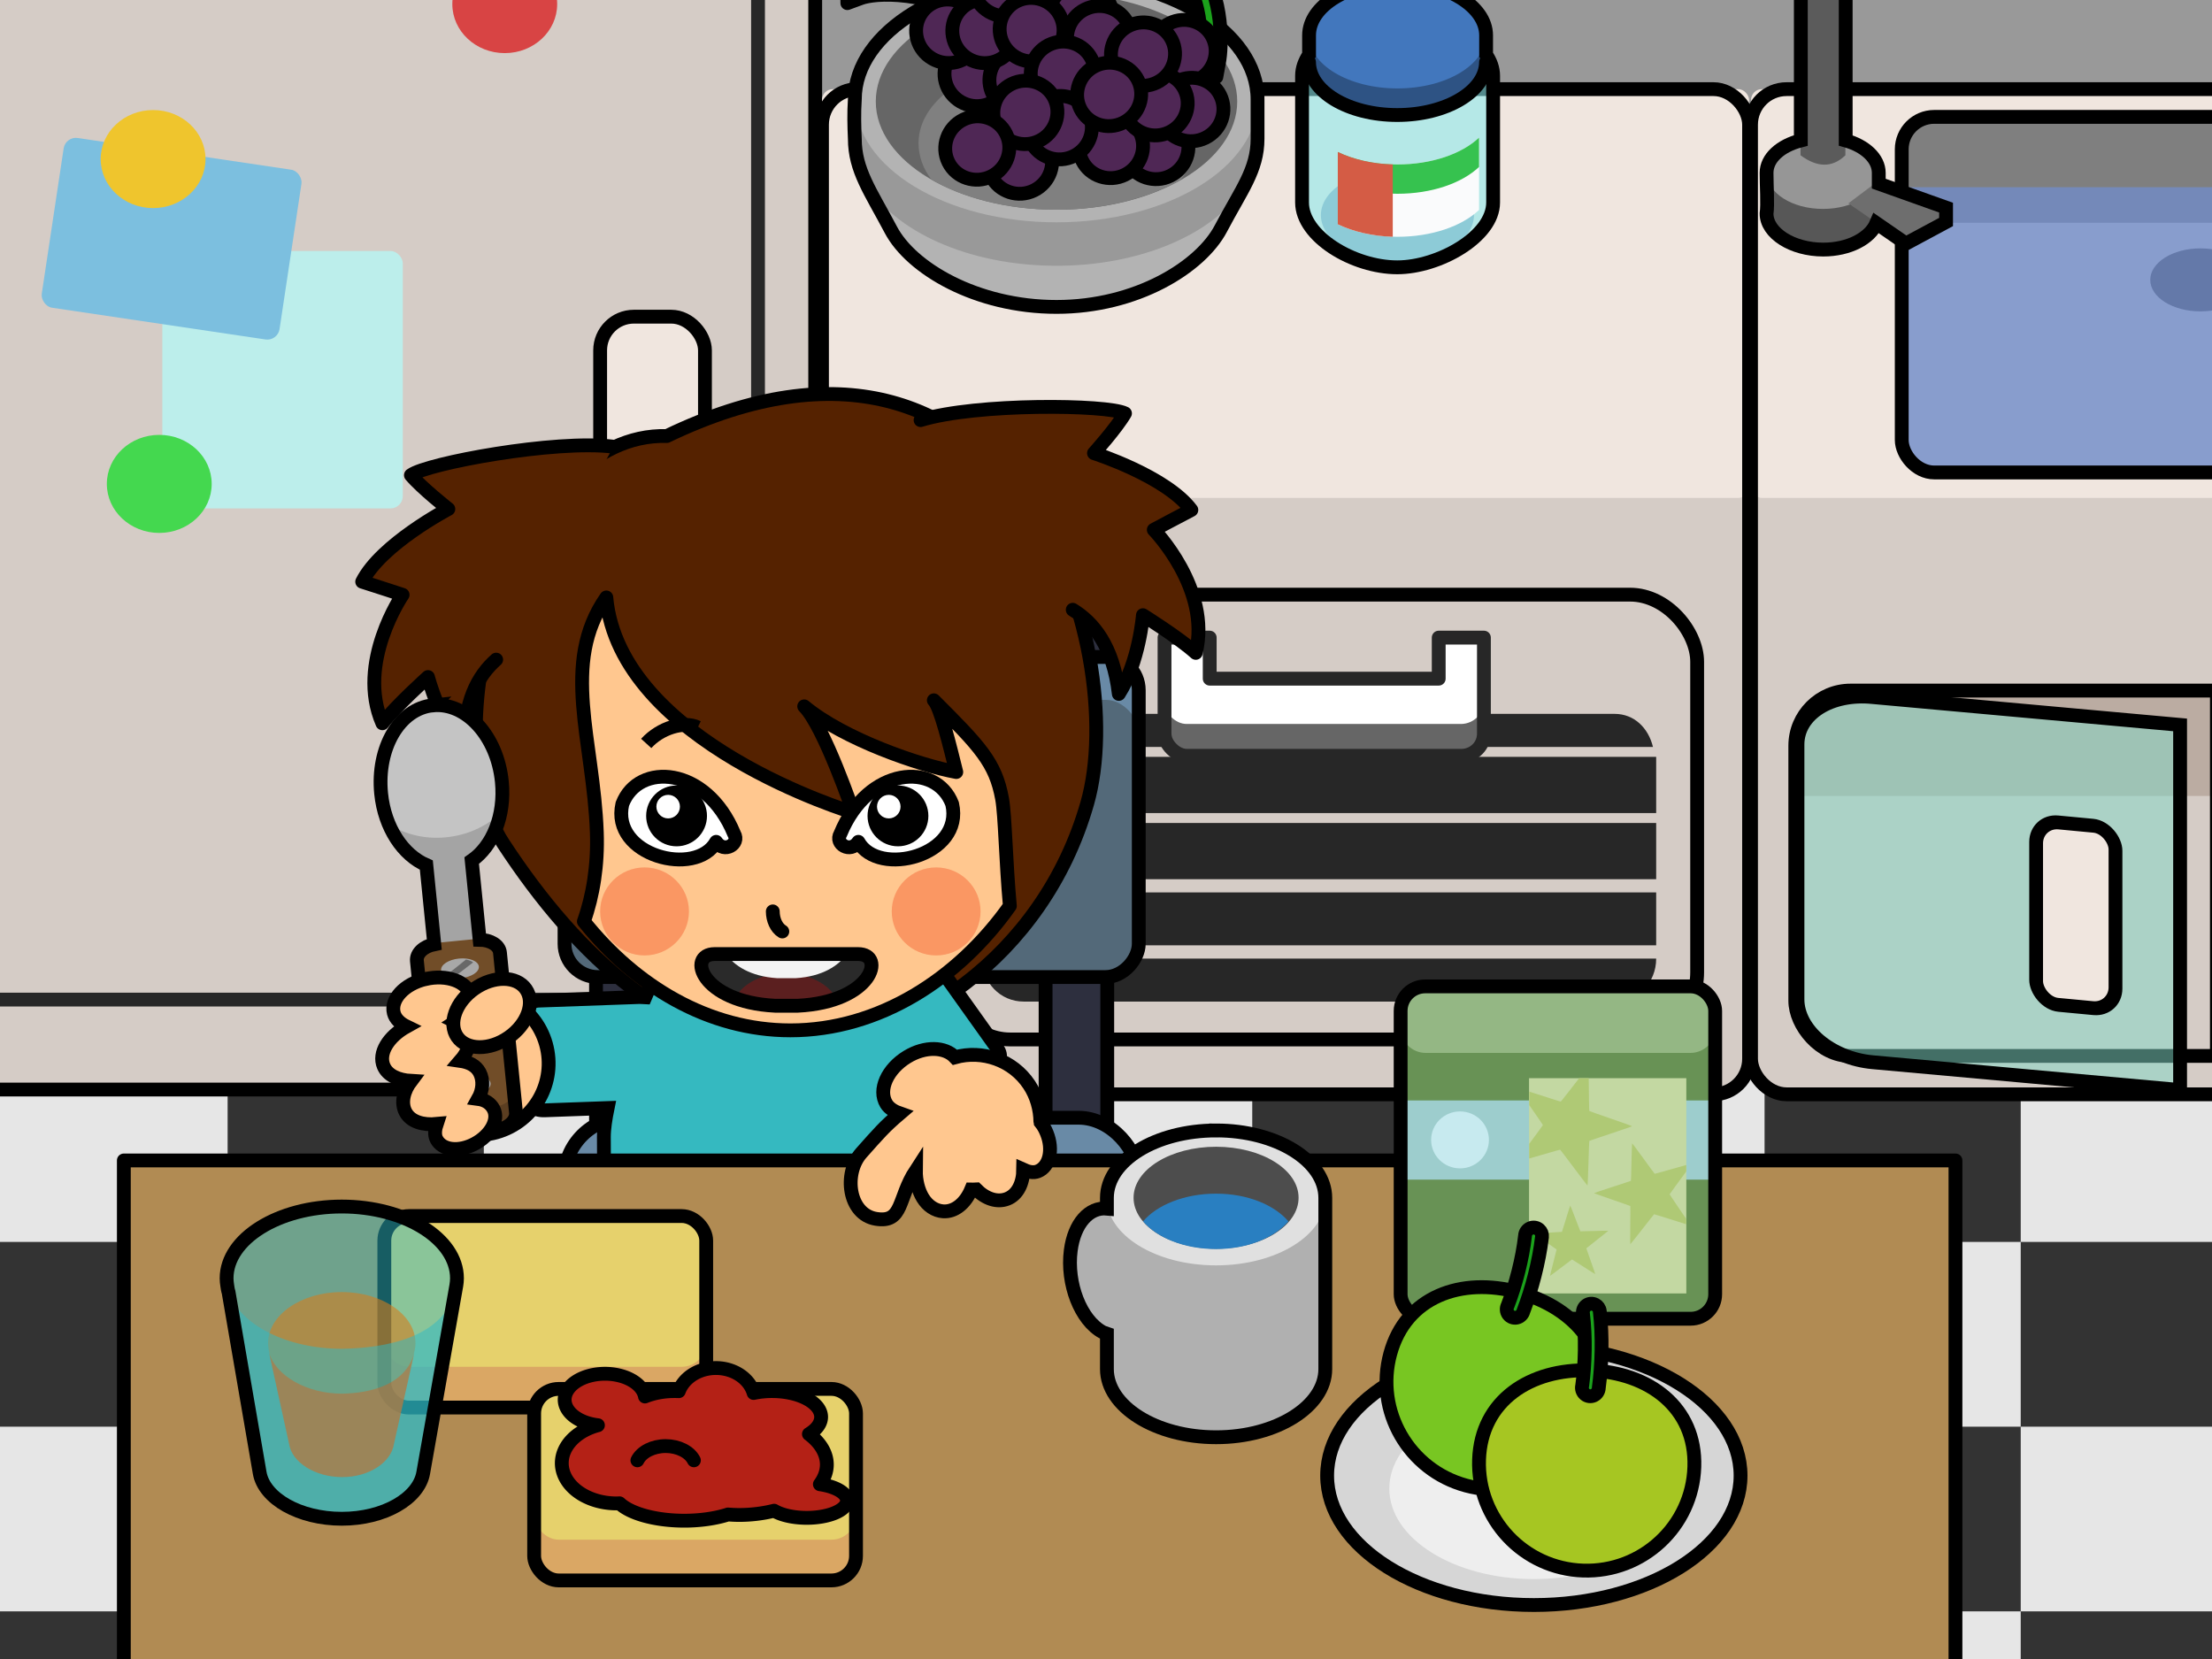 <?xml version="1.0" encoding="UTF-8" standalone="no"?>
<!-- Created with Inkscape (http://www.inkscape.org/) -->

<svg
   xmlns:dc="http://purl.org/dc/elements/1.1/"
   xmlns:cc="http://creativecommons.org/ns#"
   xmlns:rdf="http://www.w3.org/1999/02/22-rdf-syntax-ns#"
   xmlns:svg="http://www.w3.org/2000/svg"
   xmlns="http://www.w3.org/2000/svg"
   xmlns:sodipodi="http://sodipodi.sourceforge.net/DTD/sodipodi-0.dtd"
   xmlns:inkscape="http://www.inkscape.org/namespaces/inkscape"
   width="100%"
   height="100%"
   viewBox="0 0 80 60"
   id="ppvs"
   version="1.1"
   inkscape:version="0.91 r13725"
   sodipodi:docname="day02.svg">
  <defs
     id="defs5015" />
  <sodipodi:namedview
     id="base"
     pagecolor="#ffffff"
     bordercolor="#666666"
     borderopacity="1.0"
     inkscape:pageopacity="0.0"
     inkscape:pageshadow="2"
     inkscape:zoom="4.560563"
     inkscape:cx="35.236757"
     inkscape:cy="25.144736"
     inkscape:current-layer="layer1"
     inkscape:document-units="px"
     showgrid="false"
     inkscape:window-width="785"
     inkscape:window-height="640"
     inkscape:window-x="1461"
     inkscape:window-y="167"
     inkscape:window-maximized="0"
     showguides="false" />
  <g
     id="layer1"
     inkscape:label="Background"
     inkscape:groupmode="layer">
    <rect
       style="fill:#333333"
       id="rect0001"
       width="80"
       height="60"
       x="0"
       y="0" />
    <path
       style="color:#000000;display:inline;overflow:visible;visibility:visible;fill:#e6e6e6;fill-opacity:1;fill-rule:nonzero;stroke:none;stroke-width:0.5;marker:none;enable-background:accumulate"
       d="M 0 24.873 L 0 31.555 L 8.232 31.555 L 8.232 24.873 L 0 24.873 z M 8.232 31.555 L 8.232 38.234 L 17.498 38.234 L 17.498 31.555 L 8.232 31.555 z M 17.498 31.555 L 26.762 31.555 L 26.762 24.873 L 17.498 24.873 L 17.498 31.555 z M 26.762 31.555 L 26.762 38.234 L 36.025 38.234 L 36.025 31.555 L 26.762 31.555 z M 36.025 31.555 L 45.289 31.555 L 45.289 24.873 L 36.025 24.873 L 36.025 31.555 z M 45.289 31.555 L 45.289 38.234 L 54.555 38.234 L 54.555 31.555 L 45.289 31.555 z M 54.555 31.555 L 63.818 31.555 L 63.818 24.873 L 54.555 24.873 L 54.555 31.555 z M 63.818 31.555 L 63.818 38.234 L 73.082 38.234 L 73.082 31.555 L 63.818 31.555 z M 73.082 31.555 L 80 31.555 L 80 24.873 L 73.082 24.873 L 73.082 31.555 z M 73.082 38.234 L 73.082 44.916 L 80 44.916 L 80 38.234 L 73.082 38.234 z M 73.082 44.916 L 63.818 44.916 L 63.818 51.598 L 73.082 51.598 L 73.082 44.916 z M 73.082 51.598 L 73.082 58.277 L 80 58.277 L 80 51.598 L 73.082 51.598 z M 73.082 58.277 L 63.818 58.277 L 63.818 60 L 73.082 60 L 73.082 58.277 z M 63.818 58.277 L 63.818 51.598 L 54.555 51.598 L 54.555 58.277 L 63.818 58.277 z M 54.555 58.277 L 45.289 58.277 L 45.289 60 L 54.555 60 L 54.555 58.277 z M 45.289 58.277 L 45.289 51.598 L 36.025 51.598 L 36.025 58.277 L 45.289 58.277 z M 36.025 58.277 L 26.762 58.277 L 26.762 60 L 36.025 60 L 36.025 58.277 z M 26.762 58.277 L 26.762 51.598 L 17.498 51.598 L 17.498 58.277 L 26.762 58.277 z M 17.498 58.277 L 8.232 58.277 L 8.232 60 L 17.498 60 L 17.498 58.277 z M 8.232 58.277 L 8.232 51.598 L 0 51.598 L 0 58.277 L 8.232 58.277 z M 8.232 51.598 L 17.498 51.598 L 17.498 44.916 L 8.232 44.916 L 8.232 51.598 z M 8.232 44.916 L 8.232 38.234 L 0 38.234 L 0 44.916 L 8.232 44.916 z M 17.498 44.916 L 26.762 44.916 L 26.762 38.234 L 17.498 38.234 L 17.498 44.916 z M 26.762 44.916 L 26.762 51.598 L 36.025 51.598 L 36.025 44.916 L 26.762 44.916 z M 36.025 44.916 L 45.289 44.916 L 45.289 38.234 L 36.025 38.234 L 36.025 44.916 z M 45.289 44.916 L 45.289 51.598 L 54.555 51.598 L 54.555 44.916 L 45.289 44.916 z M 54.555 44.916 L 63.818 44.916 L 63.818 38.234 L 54.555 38.234 L 54.555 44.916 z "
       id="use3740" />
    <rect
       style="color:#000000;clip-rule:nonzero;display:inline;overflow:visible;visibility:visible;opacity:1;isolation:auto;mix-blend-mode:normal;color-interpolation:sRGB;color-interpolation-filters:linearRGB;solid-color:#000000;solid-opacity:1;fill:#999999;fill-opacity:1;fill-rule:nonzero;stroke:none;stroke-width:0.5;stroke-linecap:square;stroke-linejoin:round;stroke-miterlimit:4;stroke-dasharray:none;stroke-dashoffset:0;stroke-opacity:1;marker:none;marker-start:none;marker-mid:none;marker-end:none;color-rendering:auto;image-rendering:auto;shape-rendering:auto;text-rendering:auto;enable-background:accumulate"
       id="rect5244"
       width="92.436"
       height="15.692"
       x="-8.827"
       y="-5.465"
       rx="0.607"
       ry="0.45" />
    <g
       id="g5044"
       transform="translate(2.4,0)">
      <rect
         style="display:inline;overflow:visible;visibility:visible;fill:#d5ccc6;fill-opacity:1;fill-rule:evenodd;stroke:none;stroke-width:0.3;marker:none;enable-background:accumulate"
         id="rect4746"
         width="33.766"
         height="67.21"
         x="-6.683"
         y="-27.805"
         ry="2.61" />
      <rect
         ry="0.725"
         y="-27.805"
         x="-6.683"
         height="18.669"
         width="33.766"
         id="rect4748"
         style="display:inline;overflow:visible;visibility:visible;fill:#f0e6df;fill-opacity:1;fill-rule:evenodd;stroke:none;stroke-width:0.3;marker:none;enable-background:accumulate" />
      <rect
         ry="2.376"
         y="-27.805"
         x="-6.683"
         height="67.21"
         width="33.766"
         id="rect4750"
         style="display:inline;overflow:visible;visibility:visible;fill:none;stroke:#000000;stroke-width:0.5;stroke-linecap:round;stroke-linejoin:round;stroke-miterlimit:4;stroke-dasharray:none;stroke-dashoffset:0;stroke-opacity:1;marker:none;enable-background:accumulate" />
      <rect
         style="display:inline;overflow:visible;visibility:visible;fill:none;stroke:#272727;stroke-width:0.5;stroke-linecap:round;stroke-linejoin:round;stroke-miterlimit:4;stroke-dasharray:none;stroke-dashoffset:0;stroke-opacity:1;marker:none;enable-background:accumulate"
         id="rect4753"
         width="29.631"
         height="42.515"
         x="-4.616"
         y="-6.363"
         ry="2.143" />
      <rect
         style="color:#000000;display:inline;overflow:visible;visibility:visible;fill:#f0e6df;fill-opacity:1;fill-rule:nonzero;stroke:#000000;stroke-width:0.5;stroke-linecap:round;stroke-linejoin:miter;stroke-miterlimit:4;stroke-dasharray:none;stroke-dashoffset:0;stroke-opacity:1;marker:none;enable-background:accumulate"
         id="rect4755"
         width="3.791"
         height="9.975"
         x="19.305"
         y="11.453"
         ry="1.219" />
      <rect
         style="color:#000000;display:inline;overflow:visible;visibility:visible;fill:#bceeeb;fill-opacity:1;fill-rule:nonzero;stroke:none;stroke-width:0.5;marker:none;enable-background:accumulate"
         id="rect4757"
         width="8.697"
         height="9.31"
         x="3.471"
         y="9.078"
         ry="0.446" />
      <rect
         style="color:#000000;display:inline;overflow:visible;visibility:visible;fill:#7cbfdf;fill-opacity:1;fill-rule:nonzero;stroke:none;stroke-width:0.5;marker:none;enable-background:accumulate"
         id="rect4759"
         width="8.696"
         height="6.208"
         x="0.703"
         y="4.875"
         ry="0.446"
         transform="matrix(0.989,0.147,-0.149,0.989,0,0)" />
      <ellipse
         style="color:#000000;display:inline;overflow:visible;visibility:visible;fill:#d84444;fill-opacity:1;fill-rule:nonzero;stroke:none;stroke-width:0.5;marker:none;enable-background:accumulate"
         id="path4761"
         cx="15.855"
         cy="0.148"
         rx="1.896"
         ry="1.773" />
      <ellipse
         id="path4763"
         style="color:#000000;display:inline;overflow:visible;visibility:visible;fill:#efc52d;fill-opacity:1;fill-rule:nonzero;stroke:none;stroke-width:0.5;marker:none;enable-background:accumulate"
         cx="3.137"
         cy="5.753"
         rx="1.896"
         ry="1.773" />
      <ellipse
         id="path4765"
         style="color:#000000;display:inline;overflow:visible;visibility:visible;fill:#44d84f;fill-opacity:1;fill-rule:nonzero;stroke:none;stroke-width:0.5;marker:none;enable-background:accumulate"
         cx="3.36"
         cy="17.501"
         rx="1.896"
         ry="1.773" />
      <g
         id="g5066">
        <rect
           style="display:inline;overflow:visible;visibility:visible;fill:#d5ccc6;fill-opacity:1;fill-rule:evenodd;stroke:none;stroke-width:0.3;marker:none;enable-background:accumulate"
           id="rect3681"
           width="33.53"
           height="36.353"
           x="27.328"
           y="3.224"
           ry="1.411" />
        <rect
           ry="0.392"
           y="3.224"
           x="27.328"
           height="14.784"
           width="33.53"
           id="rect3683"
           style="display:inline;overflow:visible;visibility:visible;fill:#f0e6df;fill-opacity:1;fill-rule:evenodd;stroke:none;stroke-width:0.3;marker:none;enable-background:accumulate" />
        <rect
           ry="1.285"
           y="3.224"
           x="27.328"
           height="36.353"
           width="33.53"
           id="rect3685"
           style="display:inline;overflow:visible;visibility:visible;fill:none;stroke:#000000;stroke-width:0.5;stroke-linecap:round;stroke-linejoin:round;stroke-miterlimit:4;stroke-dasharray:none;stroke-dashoffset:0;stroke-opacity:1;marker:none;enable-background:accumulate" />
      </g>
      <g
         id="g5071"
         transform="translate(33.6,0)">
        <rect
           ry="1.411"
           y="3.224"
           x="27.328"
           height="36.353"
           width="33.53"
           id="rect5073"
           style="display:inline;overflow:visible;visibility:visible;fill:#d5ccc6;fill-opacity:1;fill-rule:evenodd;stroke:none;stroke-width:0.3;marker:none;enable-background:accumulate" />
        <rect
           style="display:inline;overflow:visible;visibility:visible;fill:#f0e6df;fill-opacity:1;fill-rule:evenodd;stroke:none;stroke-width:0.3;marker:none;enable-background:accumulate"
           id="rect5075"
           width="33.53"
           height="14.784"
           x="27.328"
           y="3.224"
           ry="0.392" />
        <rect
           style="display:inline;overflow:visible;visibility:visible;fill:none;stroke:#000000;stroke-width:0.5;stroke-linecap:round;stroke-linejoin:round;stroke-miterlimit:4;stroke-dasharray:none;stroke-dashoffset:0;stroke-opacity:1;marker:none;enable-background:accumulate"
           id="rect5077"
           width="33.53"
           height="36.353"
           x="27.328"
           y="3.224"
           ry="1.285" />
      </g>
    </g>
    <g
       id="g5133">
      <path
         id="rect3706-6"
         d="m 37.02,25.818 c -0.712,0 -1.22,0.514 -1.387,1.196 l 24.149,0 c -0.166,-0.682 -0.674,-1.196 -1.387,-1.196 l -21.376,0 z m -1.502,1.555 0,2.033 24.38,0 0,-2.033 -24.38,0 z m 0,2.392 0,2.033 24.38,0 0,-2.033 -24.38,0 z m 0,2.511 0,1.913 24.38,0 0,-1.913 -24.38,0 z m 0,2.392 c 0,0.871 0.661,1.555 1.502,1.555 l 21.376,0 c 0.842,0 1.502,-0.684 1.502,-1.555 l -24.38,0 z"
         style="display:inline;overflow:visible;visibility:visible;fill:#272727;fill-opacity:1;stroke:none;stroke-width:0.5;marker:none;enable-background:accumulate"
         inkscape:connector-curvature="0" />
      <path
         inkscape:connector-curvature="0"
         style="display:inline;fill:#666666;fill-opacity:1;fill-rule:evenodd;stroke:none"
         d="m 42.117,23.06 0,1.159 0,1.123 0,1.159 c -0.007,0.223 0.096,0.422 0.254,0.58 0.158,0.158 0.358,0.26 0.581,0.254 l 9.917,0 c 0.217,-0.004 0.431,-0.097 0.581,-0.254 0.15,-0.157 0.224,-0.363 0.218,-0.58 l 0,-1.159 0,-1.123 0,-1.159 -1.635,0 0,1.159 0,0.326 -8.282,0 0,-0.326 0,-1.159 -1.635,0 z"
         id="path3687-3" />
      <path
         inkscape:connector-curvature="0"
         style="display:inline;fill:#ffffff;fill-opacity:1;fill-rule:evenodd;stroke:none"
         d="m 42.102,23.067 0,2.282 c -0.007,0.223 0.096,0.422 0.254,0.58 0.158,0.158 0.358,0.26 0.581,0.254 l 9.917,0 c 0.217,-0.004 0.431,-0.097 0.581,-0.254 0.15,-0.157 0.224,-0.363 0.218,-0.58 l 0,-2.282 -1.635,0 0,1.485 -8.282,0 0,-1.485 -1.635,0 z"
         id="path3694-8" />
      <path
         inkscape:connector-curvature="0"
         id="path3696-6"
         d="m 42.117,23.06 0,1.159 0,1.123 0,1.159 c -0.007,0.223 0.096,0.422 0.254,0.58 0.158,0.158 0.358,0.26 0.581,0.254 l 9.917,0 c 0.217,-0.004 0.431,-0.097 0.581,-0.254 0.15,-0.157 0.224,-0.363 0.218,-0.58 l 0,-1.159 0,-1.123 0,-1.159 -1.635,0 0,1.159 0,0.326 -8.282,0 0,-0.326 0,-1.159 -1.635,0 z"
         style="display:inline;fill:none;stroke:#272727;stroke-width:0.5;stroke-linecap:butt;stroke-linejoin:round;stroke-miterlimit:4;stroke-dasharray:none;stroke-opacity:1" />
      <rect
         style="display:inline;overflow:visible;visibility:visible;fill:none;stroke:#000000;stroke-width:0.5;stroke-linecap:round;stroke-linejoin:round;stroke-miterlimit:4;stroke-dasharray:none;stroke-dashoffset:0;stroke-opacity:1;marker:none;enable-background:accumulate"
         id="rect3704-9"
         width="27.282"
         height="16.087"
         x="34.098"
         y="21.506"
         ry="2.43" />
    </g>
    <g
       id="g5596"
       transform="translate(45.065,8.004)">
      <path
         id="path3837"
         d="m -7.489,38.752 c -0.297,0.002 -0.58,0.123 -0.786,0.336 -0.206,0.213 -0.317,0.5 -0.309,0.795 l 0,5.334 c 0,0.614 0.499,1.111 1.115,1.111 0.616,0 1.115,-0.497 1.115,-1.111 l 0,-5.334 c 0.009,-0.303 -0.108,-0.596 -0.323,-0.81 -0.215,-0.214 -0.509,-0.33 -0.813,-0.321 z"
         style="display:inline;fill:#2d2f3e;fill-opacity:1;fill-rule:evenodd;stroke:#000000;stroke-width:0.5;stroke-linecap:round;stroke-linejoin:miter;stroke-miterlimit:4;stroke-dasharray:none;stroke-opacity:1"
         inkscape:connector-curvature="0" />
      <path
         style="display:inline;fill:#2d2f3e;fill-opacity:1;fill-rule:evenodd;stroke:#000000;stroke-width:0.5;stroke-linecap:round;stroke-linejoin:miter;stroke-miterlimit:4;stroke-dasharray:none;stroke-opacity:1"
         d="m -5.912,14.086 c 0.523,0.101 0.898,0.56 0.892,1.091 l 0,40.116 c 0,0.614 -0.499,1.111 -1.115,1.111 -0.616,0 -1.115,-0.497 -1.115,-1.111 l 0,-40.116 c -0.005,-0.336 0.144,-0.655 0.405,-0.868 0.261,-0.213 0.605,-0.295 0.934,-0.223 z"
         id="path3839"
         sodipodi:nodetypes="cccsccsc"
         inkscape:connector-curvature="0" />
      <path
         id="path3841"
         d="m -21.198,38.752 c -0.297,0.002 -0.58,0.123 -0.786,0.336 -0.206,0.213 -0.317,0.5 -0.309,0.795 l 0,5.334 c -0.052,0.422 0.145,0.835 0.505,1.063 0.36,0.227 0.82,0.227 1.18,0 0.36,-0.227 0.557,-0.641 0.505,-1.063 l 0,-5.334 c 0.009,-0.296 -0.103,-0.582 -0.309,-0.795 -0.206,-0.213 -0.49,-0.334 -0.786,-0.336 l 0,0 z"
         style="display:inline;fill:#2d2f3e;fill-opacity:1;fill-rule:evenodd;stroke:#000000;stroke-width:0.5;stroke-linecap:round;stroke-linejoin:miter;stroke-miterlimit:4;stroke-dasharray:none;stroke-opacity:1"
         inkscape:connector-curvature="0" />
      <path
         sodipodi:nodetypes="cccsccsc"
         id="path3843"
         d="m -22.617,14.086 c -0.523,0.101 -0.898,0.56 -0.892,1.091 l 0,40.116 c 0,0.614 0.499,1.111 1.115,1.111 0.616,0 1.115,-0.497 1.115,-1.111 l 0,-40.116 c 0.005,-0.336 -0.144,-0.655 -0.405,-0.868 -0.261,-0.213 -0.605,-0.295 -0.934,-0.223 z"
         style="display:inline;fill:#2d2f3e;fill-opacity:1;fill-rule:evenodd;stroke:#000000;stroke-width:0.5;stroke-linecap:round;stroke-linejoin:miter;stroke-miterlimit:4;stroke-dasharray:none;stroke-opacity:1"
         inkscape:connector-curvature="0" />
      <rect
         ry="1.202"
         y="15.756"
         x="-24.648"
         height="8.965"
         width="20.768"
         id="rect3845"
         style="display:inline;overflow:visible;visibility:visible;opacity:1;fill:#698aa6;fill-opacity:1;fill-rule:evenodd;stroke:none;stroke-width:0.5;stroke-linecap:round;stroke-linejoin:round;stroke-miterlimit:4;stroke-dasharray:none;stroke-dashoffset:0;stroke-opacity:1;marker:none;marker-start:none;marker-mid:none;marker-end:none;enable-background:accumulate" />
      <rect
         style="display:inline;overflow:visible;visibility:visible;opacity:1;fill:#536979;fill-opacity:1;fill-rule:evenodd;stroke:none;stroke-width:0.5;stroke-linecap:round;stroke-linejoin:round;stroke-miterlimit:4;stroke-dasharray:none;stroke-dashoffset:0;stroke-opacity:1;marker:none;marker-start:none;marker-mid:none;marker-end:none;enable-background:accumulate"
         id="rect3847"
         width="20.768"
         height="9.861"
         x="-24.648"
         y="17.307"
         ry="1.202" />
      <rect
         transform="scale(-1,1)"
         style="display:inline;overflow:visible;visibility:visible;opacity:1;fill:none;fill-opacity:1;fill-rule:evenodd;stroke:#000000;stroke-width:0.5;stroke-linecap:round;stroke-linejoin:round;stroke-miterlimit:4;stroke-dasharray:none;stroke-dashoffset:0;stroke-opacity:1;marker:none;marker-start:none;marker-mid:none;marker-end:none;enable-background:accumulate"
         id="rect3849"
         width="20.768"
         height="11.576"
         x="3.88"
         y="15.756"
         ry="1.202" />
      <rect
         ry="2.177"
         y="32.42"
         x="-24.648"
         height="12.035"
         width="20.768"
         id="rect3851"
         style="display:inline;overflow:visible;visibility:visible;opacity:1;fill:#536979;fill-opacity:1;fill-rule:evenodd;stroke:none;stroke-width:0.5;stroke-linecap:round;stroke-linejoin:round;stroke-miterlimit:4;stroke-dasharray:none;stroke-dashoffset:0;stroke-opacity:1;marker:none;marker-start:none;marker-mid:none;marker-end:none;enable-background:accumulate" />
      <rect
         style="display:inline;overflow:visible;visibility:visible;opacity:1;fill:#698aa6;fill-opacity:1;fill-rule:evenodd;stroke:none;stroke-width:0.5;stroke-linecap:round;stroke-linejoin:round;stroke-miterlimit:4;stroke-dasharray:none;stroke-dashoffset:0;stroke-opacity:1;marker:none;marker-start:none;marker-mid:none;marker-end:none;enable-background:accumulate"
         id="rect3853"
         width="20.768"
         height="10.213"
         x="-24.648"
         y="32.42"
         ry="2.177" />
      <rect
         style="display:inline;overflow:visible;visibility:visible;opacity:1;fill:none;fill-opacity:1;fill-rule:evenodd;stroke:#000000;stroke-width:0.5;stroke-linecap:round;stroke-linejoin:round;stroke-miterlimit:4;stroke-dasharray:none;stroke-dashoffset:0;stroke-opacity:1;marker:none;marker-start:none;marker-mid:none;marker-end:none;enable-background:accumulate"
         id="rect3855"
         width="20.768"
         height="12.035"
         x="-24.649"
         y="32.42"
         ry="2.177" />
    </g>
    <g
       id="g5526"
       transform="translate(92.827,-3.257)">
      <path
         inkscape:connector-curvature="0"
         id="path3403-5"
         d="m -68.71,19.027 c -5.442,-0.16 -8.643,10.563 -5.922,14.725 2.721,4.161 6.242,7.362 10.403,7.362 4.161,0 9.123,-3.201 10.723,-8.803 1.601,-5.602 -2.561,-19.366 -15.205,-13.284 z"
         style="color:#000000;display:inline;overflow:visible;visibility:visible;fill:#552200;fill-opacity:1;fill-rule:evenodd;stroke:#000000;stroke-width:0.5;stroke-linecap:round;stroke-linejoin:round;stroke-miterlimit:4;stroke-dasharray:none;stroke-dashoffset:0;stroke-opacity:1;marker:none;enable-background:accumulate" />
      <path
         sodipodi:nodetypes="csccsc"
         id="path3624-3-1"
         d="m -67.761,46.352 c -1.343,0 -2.438,0.842 -2.438,1.875 0,0.173 0.036,0.964 0.094,1.124 1.562,0.42 3.125,0.412 4.688,0 0.056,-0.158 0.094,-0.953 0.094,-1.124 0,-1.033 -1.094,-1.875 -2.438,-1.875 z"
         style="display:inline;overflow:visible;visibility:visible;fill:#61411f;fill-opacity:1;fill-rule:evenodd;stroke:none;stroke-width:0.5;marker:none;enable-background:accumulate"
         inkscape:connector-curvature="0" />
      <path
         id="path3626-8-8"
         d="m -67.773,46.363 c -1.343,0 -2.438,0.842 -2.438,1.875 0,0.058 0.024,0.226 0.031,0.375 1.609,0.403 3.235,0.396 4.844,0 0.008,-0.149 0,-0.318 0,-0.375 0,-1.033 -1.094,-1.875 -2.438,-1.875 z"
         style="display:inline;overflow:visible;visibility:visible;fill:#ffc78f;fill-opacity:1;fill-rule:evenodd;stroke:none;stroke-width:0.5;marker:none;enable-background:accumulate"
         inkscape:connector-curvature="0" />
      <path
         style="display:inline;overflow:visible;visibility:visible;fill:none;stroke:#000000;stroke-width:0.5;stroke-linecap:round;stroke-linejoin:miter;stroke-miterlimit:4;stroke-dasharray:none;stroke-dashoffset:0;stroke-opacity:1;marker:none;enable-background:accumulate"
         d="m -67.761,46.352 c -1.343,0 -2.438,0.842 -2.438,1.875 0,0.173 0.036,0.964 0.094,1.124 1.562,0.42 3.125,0.412 4.688,0 0.056,-0.158 0.094,-0.953 0.094,-1.124 0,-1.033 -1.094,-1.875 -2.438,-1.875 z"
         id="path3628-6-8"
         sodipodi:nodetypes="csccsc"
         inkscape:connector-curvature="0" />
      <path
         inkscape:connector-curvature="0"
         style="display:inline;overflow:visible;visibility:visible;fill:#61411f;fill-opacity:1;fill-rule:evenodd;stroke:none;stroke-width:0.5;marker:none;enable-background:accumulate"
         d="m -60.948,46.352 c 1.343,0 2.438,0.842 2.438,1.875 0,0.173 -0.036,0.964 -0.094,1.124 -1.562,0.42 -3.125,0.412 -4.688,0 -0.056,-0.158 -0.094,-0.953 -0.094,-1.124 0,-1.033 1.094,-1.875 2.438,-1.875 z"
         id="path4524-3"
         sodipodi:nodetypes="csccsc" />
      <path
         inkscape:connector-curvature="0"
         style="display:inline;overflow:visible;visibility:visible;fill:#ffc78f;fill-opacity:1;fill-rule:evenodd;stroke:none;stroke-width:0.5;marker:none;enable-background:accumulate"
         d="m -60.936,46.363 c 1.343,0 2.438,0.842 2.438,1.875 0,0.058 -0.024,0.226 -0.031,0.375 -1.609,0.403 -3.235,0.396 -4.844,0 -0.008,-0.149 0,-0.318 0,-0.375 0,-1.033 1.094,-1.875 2.438,-1.875 z"
         id="path4526-6" />
      <path
         inkscape:connector-curvature="0"
         sodipodi:nodetypes="csccsc"
         id="path4528-5"
         d="m -60.948,46.352 c 1.343,0 2.438,0.842 2.438,1.875 0,0.173 -0.036,0.964 -0.094,1.124 -1.562,0.42 -3.125,0.412 -4.688,0 -0.056,-0.158 -0.094,-0.953 -0.094,-1.124 0,-1.033 1.094,-1.875 2.438,-1.875 z"
         style="display:inline;overflow:visible;visibility:visible;fill:none;stroke:#000000;stroke-width:0.5;stroke-linecap:round;stroke-linejoin:miter;stroke-miterlimit:4;stroke-dasharray:none;stroke-dashoffset:0;stroke-opacity:1;marker:none;enable-background:accumulate" />
      <path
         style="display:inline;overflow:visible;visibility:visible;fill:#35b9c0;fill-opacity:1;fill-rule:evenodd;stroke:none;stroke-width:0.5;marker:none;enable-background:accumulate"
         d="M 25.777 33.715 C 24.709 33.756 24.244 33.949 23.902 34.746 C 23.762 35.073 23.559 35.536 23.334 36.07 C 23.26 36.067 23.187 36.056 23.111 36.059 L 19.498 36.188 C 18.791 36.212 18.76 37.1 18.816 38.199 C 18.873 39.299 18.887 40.185 19.701 40.156 L 21.975 40.074 C 21.898 40.453 21.84 40.815 21.84 41.121 C 21.84 43.019 21.902 43.896 21.902 44.631 L 35.09 44.631 C 35.09 43.896 35.152 43.019 35.152 41.121 C 35.152 40.681 35.058 40.145 34.91 39.57 C 35.771 38.954 36.415 38.404 36.076 37.93 L 34.297 35.434 C 33.98 34.989 33.516 34.715 33.02 34.627 C 32.683 33.945 32.219 33.753 31.215 33.715 C 30.319 33.71 29.423 33.703 28.527 33.715 C 28.507 33.715 28.486 33.715 28.465 33.715 C 27.569 33.703 26.673 33.71 25.777 33.715 z "
         transform="translate(-92.827,3.257)"
         id="path3469-5-7" />
      <path
         style="display:inline;overflow:visible;visibility:visible;fill:none;stroke:#000000;stroke-width:0.5;stroke-linecap:butt;stroke-linejoin:miter;stroke-miterlimit:4;stroke-dasharray:none;stroke-dashoffset:0;stroke-opacity:1;marker:none;enable-background:accumulate"
         d="M 25.777 33.715 C 24.709 33.756 24.244 33.949 23.902 34.746 C 23.762 35.073 23.559 35.536 23.334 36.07 C 23.26 36.067 23.187 36.056 23.111 36.059 L 19.498 36.188 C 18.791 36.212 18.76 37.1 18.816 38.199 C 18.873 39.299 18.887 40.185 19.701 40.156 L 21.975 40.074 C 21.898 40.453 21.84 40.815 21.84 41.121 C 21.84 43.019 21.902 43.896 21.902 44.631 L 35.09 44.631 C 35.09 43.896 35.152 43.019 35.152 41.121 C 35.152 40.681 35.058 40.145 34.91 39.57 C 35.771 38.954 36.415 38.404 36.076 37.93 L 34.297 35.434 C 33.98 34.989 33.516 34.715 33.02 34.627 C 32.683 33.945 32.219 33.753 31.215 33.715 C 30.319 33.71 29.423 33.703 28.527 33.715 C 28.507 33.715 28.486 33.715 28.465 33.715 C 27.569 33.703 26.673 33.71 25.777 33.715 z "
         transform="translate(-92.827,3.257)"
         id="path3481-3-8" />
      <path
         inkscape:connector-curvature="0"
         id="path3524-6-5"
         d="m -70.898,24.864 c -1.669,2.386 -0.463,5.16 -0.344,8.5 0.042,1.173 -0.136,2.284 -0.469,3.219 1.862,2.335 4.503,3.938 7.469,3.938 3.2,0 6.07,-1.86 7.938,-4.5 -0.147,-1.61 -0.173,-3.277 -0.281,-3.875 -0.238,-1.312 -0.799,-1.892 -2.469,-3.562 0.238,0.239 0.574,1.639 0.812,2.594 -1.312,-0.239 -4.069,-1.182 -5.5,-2.375 0.715,0.716 1.781,3.844 1.781,3.844 0,0 -8.461,-2.532 -8.938,-7.781 z"
         style="display:inline;overflow:visible;visibility:visible;fill:#ffc78f;fill-opacity:1;fill-rule:evenodd;stroke:#000000;stroke-width:0.5;stroke-linecap:round;stroke-linejoin:round;stroke-miterlimit:4;stroke-dasharray:none;stroke-dashoffset:0;stroke-opacity:1;marker:none;enable-background:accumulate" />
      <ellipse
         style="display:inline;overflow:visible;visibility:visible;fill:#fa9763;fill-opacity:1;fill-rule:evenodd;stroke:none;stroke-width:0.5;marker:none;enable-background:accumulate"
         id="path3605-2-5"
         transform="scale(-1,1)"
         cx="58.97"
         cy="36.22"
         rx="1.606"
         ry="1.592" />
      <path
         style="display:inline;overflow:visible;visibility:visible;fill:#ffffff;fill-opacity:1;fill-rule:evenodd;stroke:#000000;stroke-width:0.5;stroke-linecap:round;stroke-linejoin:round;stroke-miterlimit:4;stroke-dasharray:none;stroke-dashoffset:0;stroke-opacity:1;marker:none;enable-background:accumulate"
         d="m -58.392,32.331 c -0.577,-1.516 -3.031,-1.371 -4.041,1.083 -0.216,0.361 0.361,0.722 0.65,0.289 0.722,1.299 3.825,0.505 3.392,-1.371 z"
         id="path3448-6"
         sodipodi:nodetypes="cccc"
         inkscape:connector-curvature="0" />
      <circle
         style="display:inline;overflow:visible;visibility:visible;fill:#000000;fill-opacity:1;fill-rule:evenodd;stroke:none;stroke-width:0.5;marker:none;enable-background:accumulate"
         id="path3450-1"
         transform="scale(-1,1)"
         cx="60.351"
         cy="32.765"
         r="1.1" />
      <circle
         style="display:inline;overflow:visible;visibility:visible;fill:#ffffff;fill-opacity:1;fill-rule:evenodd;stroke:none;stroke-width:0.5;marker:none;enable-background:accumulate"
         id="path3454-4"
         cx="-60.683"
         cy="32.43"
         r="0.426" />
      <path
         id="path3593-6-5"
         d="m -64.878,36.219 c 0,0.299 0.129,0.598 0.345,0.726"
         style="display:inline;fill:none;stroke:#000000;stroke-width:0.5;stroke-linecap:round;stroke-linejoin:miter;stroke-miterlimit:4;stroke-dasharray:none;stroke-opacity:1"
         inkscape:connector-curvature="0" />
      <path
         id="path3603-4-7"
         d="m -69.456,30.144 c 0.512,-0.563 1.364,-0.821 1.864,-0.579"
         style="display:inline;fill:none;stroke:#000000;stroke-width:0.5;stroke-linecap:butt;stroke-linejoin:miter;stroke-miterlimit:4;stroke-dasharray:none;stroke-opacity:1"
         inkscape:connector-curvature="0" />
      <ellipse
         id="path4443-9"
         style="display:inline;overflow:visible;visibility:visible;fill:#fa9763;fill-opacity:1;fill-rule:evenodd;stroke:none;stroke-width:0.5;marker:none;enable-background:accumulate"
         cx="-69.516"
         cy="36.22"
         rx="1.606"
         ry="1.592" />
      <path
         inkscape:connector-curvature="0"
         sodipodi:nodetypes="cccc"
         id="path4457-1"
         d="m -70.317,32.331 c 0.577,-1.516 3.031,-1.371 4.041,1.083 0.217,0.361 -0.361,0.722 -0.65,0.289 -0.722,1.299 -3.825,0.505 -3.392,-1.371 z"
         style="display:inline;overflow:visible;visibility:visible;fill:#ffffff;fill-opacity:1;fill-rule:evenodd;stroke:#000000;stroke-width:0.5;stroke-linecap:round;stroke-linejoin:round;stroke-miterlimit:4;stroke-dasharray:none;stroke-dashoffset:0;stroke-opacity:1;marker:none;enable-background:accumulate" />
      <circle
         id="path4459-3"
         style="display:inline;overflow:visible;visibility:visible;fill:#000000;fill-opacity:1;fill-rule:evenodd;stroke:none;stroke-width:0.5;marker:none;enable-background:accumulate"
         cx="-68.358"
         cy="32.765"
         r="1.1" />
      <circle
         r="0.426"
         cy="32.43"
         cx="68.662"
         transform="scale(-1,1)"
         id="path4461-6"
         style="display:inline;overflow:visible;visibility:visible;fill:#ffffff;fill-opacity:1;fill-rule:evenodd;stroke:none;stroke-width:0.5;marker:none;enable-background:accumulate" />
      <path
         inkscape:connector-curvature="0"
         id="path4958"
         d="m -70.64,19.412 c -2.106,-0.263 -6.752,0.605 -7.325,1.03 0.391,0.467 1.353,1.224 1.353,1.224 0,0 -2.433,1.274 -3.116,2.629 0.464,0.146 1.462,0.474 1.462,0.474 0,0 -1.687,2.458 -0.731,4.646 0.502,-0.641 1.649,-1.672 1.649,-1.672 0,0 0.423,1.648 1.347,2.655 -0.101,-1.753 0.474,-2.716 1.119,-3.285"
         style="color:#000000;clip-rule:nonzero;display:inline;overflow:visible;visibility:visible;opacity:1;isolation:auto;mix-blend-mode:normal;color-interpolation:sRGB;color-interpolation-filters:linearRGB;solid-color:#000000;solid-opacity:1;fill:#552200;fill-opacity:1;fill-rule:evenodd;stroke:none;stroke-width:0.5;stroke-linecap:round;stroke-linejoin:round;stroke-miterlimit:4;stroke-dasharray:none;stroke-dashoffset:0;stroke-opacity:1;marker:none;color-rendering:auto;image-rendering:auto;shape-rendering:auto;text-rendering:auto;enable-background:accumulate" />
      <path
         style="color:#000000;clip-rule:nonzero;display:inline;overflow:visible;visibility:visible;opacity:1;isolation:auto;mix-blend-mode:normal;color-interpolation:sRGB;color-interpolation-filters:linearRGB;solid-color:#000000;solid-opacity:1;fill:none;fill-opacity:1;fill-rule:evenodd;stroke:#000000;stroke-width:0.5;stroke-linecap:round;stroke-linejoin:round;stroke-miterlimit:4;stroke-dasharray:none;stroke-dashoffset:0;stroke-opacity:1;marker:none;color-rendering:auto;image-rendering:auto;shape-rendering:auto;text-rendering:auto;enable-background:accumulate"
         d="m -70.64,19.412 c -2.106,-0.263 -6.752,0.605 -7.325,1.03 0.391,0.467 1.353,1.224 1.353,1.224 0,0 -2.433,1.274 -3.116,2.629 0.464,0.146 1.462,0.474 1.462,0.474 0,0 -1.687,2.458 -0.731,4.646 0.502,-0.641 1.649,-1.672 1.649,-1.672 0,0 0.423,1.648 1.347,2.655 -0.101,-1.753 0.474,-2.716 1.119,-3.285"
         id="path4829"
         inkscape:connector-curvature="0" />
      <path
         style="color:#000000;clip-rule:nonzero;display:inline;overflow:visible;visibility:visible;opacity:1;isolation:auto;mix-blend-mode:normal;color-interpolation:sRGB;color-interpolation-filters:linearRGB;solid-color:#000000;solid-opacity:1;fill:#552200;fill-opacity:1;fill-rule:evenodd;stroke:none;stroke-width:0.5;stroke-linecap:round;stroke-linejoin:round;stroke-miterlimit:4;stroke-dasharray:none;stroke-dashoffset:0;stroke-opacity:1;marker:none;color-rendering:auto;image-rendering:auto;shape-rendering:auto;text-rendering:auto;enable-background:accumulate"
         d="m -59.533,18.451 c 2.029,-0.621 6.755,-0.565 7.393,-0.244 -0.305,0.528 -1.122,1.439 -1.122,1.439 0,0 2.616,0.836 3.522,2.054 -0.432,0.223 -1.359,0.718 -1.359,0.718 0,0 2.085,2.132 1.519,4.451 -0.605,-0.545 -1.912,-1.363 -1.912,-1.363 0,0 -0.133,1.696 -0.871,2.847 -0.202,-1.745 -0.934,-2.594 -1.667,-3.043"
         id="path4425"
         inkscape:connector-curvature="0" />
      <path
         inkscape:connector-curvature="0"
         id="path4427"
         d="m -59.533,18.451 c 2.029,-0.621 6.755,-0.565 7.393,-0.244 -0.305,0.528 -1.122,1.439 -1.122,1.439 0,0 2.616,0.836 3.522,2.054 -0.432,0.223 -1.359,0.718 -1.359,0.718 0,0 2.085,2.132 1.519,4.451 -0.605,-0.545 -1.912,-1.363 -1.912,-1.363 0,0 -0.133,1.696 -0.871,2.847 -0.202,-1.745 -0.934,-2.594 -1.667,-3.043"
         style="color:#000000;clip-rule:nonzero;display:inline;overflow:visible;visibility:visible;opacity:1;isolation:auto;mix-blend-mode:normal;color-interpolation:sRGB;color-interpolation-filters:linearRGB;solid-color:#000000;solid-opacity:1;fill:none;fill-opacity:1;fill-rule:evenodd;stroke:#000000;stroke-width:0.5;stroke-linecap:round;stroke-linejoin:round;stroke-miterlimit:4;stroke-dasharray:none;stroke-dashoffset:0;stroke-opacity:1;marker:none;color-rendering:auto;image-rendering:auto;shape-rendering:auto;text-rendering:auto;enable-background:accumulate" />
      <path
         inkscape:connector-curvature="0"
         style="display:inline;fill:#2a2a2a;fill-opacity:1;fill-rule:evenodd;stroke:none"
         d="m -66.98,37.762 c -1.009,0 -0.51,1.734 2.183,1.869 0.309,0 0.549,0 0.822,0 2.702,-0.131 3.194,-1.869 2.183,-1.869 -1.73,0 -3.459,0 -5.189,0 z"
         id="path3208"
         sodipodi:nodetypes="ccccc" />
      <path
         inkscape:connector-curvature="0"
         style="display:inline;overflow:visible;visibility:visible;fill:#5b1f1f;fill-opacity:1;fill-rule:evenodd;stroke:none;stroke-width:0.5;marker:none;enable-background:accumulate"
         d="m -64.437,38.46 c -0.826,0 -1.505,0.36 -1.798,0.872 0.387,0.148 0.848,0.27 1.438,0.299 0.309,0 0.549,0 0.822,0 0.567,-0.027 1.008,-0.136 1.387,-0.274 -0.282,-0.528 -1.008,-0.897 -1.849,-0.897 z"
         id="path3210" />
      <path
         inkscape:connector-curvature="0"
         style="display:inline;fill:#f3f3f3;fill-opacity:1;fill-rule:evenodd;stroke:none"
         d="m -66.569,37.762 c 0.294,0.416 0.875,0.81 1.849,0.872 0.242,0 0.454,0 0.668,0 0.977,-0.06 1.556,-0.456 1.849,-0.872 -1.456,0 -2.911,0 -4.367,0 z"
         id="path3212" />
      <path
         inkscape:connector-curvature="0"
         sodipodi:nodetypes="ccccc"
         id="path3214"
         d="m -66.98,37.762 c -1.009,0 -0.51,1.734 2.183,1.869 0.309,0 0.549,0 0.822,0 2.702,-0.131 3.194,-1.869 2.183,-1.869 -1.73,0 -3.459,0 -5.189,0 z"
         style="display:inline;fill:none;stroke:#000000;stroke-width:0.5;stroke-linecap:butt;stroke-linejoin:miter;stroke-miterlimit:4;stroke-dasharray:none;stroke-opacity:1" />
      <circle
         transform="matrix(0.963,-0.271,0.271,0.963,0,0)"
         r="2.588"
         cy="19.677"
         cx="-84.015"
         id="path3522"
         style="display:inline;overflow:visible;visibility:visible;fill:#ffc78f;fill-opacity:1;fill-rule:evenodd;stroke:#000000;stroke-width:0.5;stroke-linecap:round;stroke-linejoin:miter;stroke-miterlimit:4;stroke-dasharray:none;stroke-dashoffset:0;stroke-opacity:1;marker:none;enable-background:accumulate" />
      <g
         id="g5515">
        <path
           style="color:#000000;display:inline;overflow:visible;visibility:visible;fill:#a4a4a4;fill-opacity:1;fill-rule:evenodd;stroke:none;stroke-width:0.5;marker:none;enable-background:accumulate"
           d="m -77.173,28.766 c -1.207,0.119 -2.034,1.548 -1.87,3.19 0.125,1.244 0.793,2.224 1.635,2.588 l 0.385,3.846 c 0.033,0.334 0.252,0.599 0.495,0.575 l 0.743,-0.073 c 0.243,-0.024 0.436,-0.329 0.403,-0.663 l -0.385,-3.846 c 0.753,-0.522 1.214,-1.614 1.09,-2.857 -0.164,-1.641 -1.29,-2.878 -2.497,-2.758 z"
           id="rect4818"
           inkscape:connector-curvature="0" />
        <rect
           ry="0.547"
           rx="0.809"
           y="29.626"
           x="-81.162"
           height="6.931"
           width="3.02"
           id="rect4802"
           style="color:#000000;display:inline;overflow:visible;visibility:visible;fill:#714d28;fill-opacity:1;fill-rule:evenodd;stroke:none;stroke-width:0.5;marker:none;enable-background:accumulate"
           transform="matrix(0.995,-0.098,0.1,0.995,0,0)" />
        <path
           inkscape:connector-curvature="0"
           id="path4804"
           d="m -77.255,42.971 0.084,0.837 c 0.03,0.302 0.414,0.509 0.86,0.465 l 1.394,-0.138 c 0.446,-0.044 0.781,-0.322 0.751,-0.624 l -0.084,-0.837 c 0.03,0.302 -0.305,0.58 -0.751,0.624 l -1.394,0.138 c -0.446,0.044 -0.83,-0.163 -0.86,-0.465 z"
           style="color:#000000;display:inline;overflow:visible;visibility:visible;fill:#5b3e21;fill-opacity:1;fill-rule:evenodd;stroke:none;stroke-width:0.5;marker:none;enable-background:accumulate" />
        <ellipse
           ry="0.356"
           rx="0.686"
           cy="34.871"
           cx="-79.652"
           id="path4810"
           style="color:#000000;display:inline;overflow:visible;visibility:visible;fill:#a8a8a8;fill-opacity:1;stroke:none;stroke-width:0.571;marker:none;enable-background:accumulate"
           transform="matrix(0.995,-0.098,0.1,0.995,0,0)" />
        <ellipse
           ry="0.356"
           rx="0.686"
           cy="30.626"
           cx="-79.652"
           style="color:#000000;display:inline;overflow:visible;visibility:visible;fill:#a8a8a8;fill-opacity:1;stroke:none;stroke-width:0.571;marker:none;enable-background:accumulate"
           id="path4812"
           transform="matrix(0.995,-0.098,0.1,0.995,0,0)" />
        <path
           inkscape:connector-curvature="0"
           id="path4814"
           d="m -75.974,37.96 c 0.105,0.019 0.194,0.056 0.26,0.101 l -0.784,0.606 c -0.1,-0.012 -0.186,-0.046 -0.258,-0.08 l 0.782,-0.627 z"
           style="color:#000000;font-style:normal;font-variant:normal;font-weight:normal;font-stretch:normal;font-size:medium;line-height:normal;font-family:Sans;-inkscape-font-specification:Sans;text-indent:0;text-align:start;text-decoration:none;text-decoration-line:none;letter-spacing:normal;word-spacing:normal;text-transform:none;direction:ltr;block-progression:tb;writing-mode:lr-tb;baseline-shift:baseline;text-anchor:start;display:inline;overflow:visible;visibility:visible;fill:#686868;fill-opacity:1;stroke:none;stroke-width:0.3;marker:none;enable-background:accumulate" />
        <path
           inkscape:connector-curvature="0"
           id="path4816"
           d="m -75.361,42.213 -1.081,0.445 c 0.03,0.058 0.091,0.115 0.172,0.152 l 1.112,-0.448 c -0.044,-0.061 -0.103,-0.115 -0.203,-0.149 z"
           style="color:#000000;font-style:normal;font-variant:normal;font-weight:normal;font-stretch:normal;font-size:medium;line-height:normal;font-family:Sans;-inkscape-font-specification:Sans;text-indent:0;text-align:start;text-decoration:none;text-decoration-line:none;letter-spacing:normal;word-spacing:normal;text-transform:none;direction:ltr;block-progression:tb;writing-mode:lr-tb;baseline-shift:baseline;text-anchor:start;display:inline;overflow:visible;visibility:visible;fill:#686868;fill-opacity:1;fill-rule:nonzero;stroke:none;stroke-width:0.3;marker:none;enable-background:accumulate" />
        <path
           style="color:#000000;display:inline;overflow:visible;visibility:visible;fill:#c4c4c4;fill-opacity:1;fill-rule:nonzero;stroke:none;stroke-width:0.3;marker:none;enable-background:accumulate"
           d="m -77.173,28.766 c -1.207,0.119 -2.034,1.548 -1.87,3.19 0.04,0.399 0.128,0.774 0.267,1.108 0.624,0.381 1.328,0.549 2.081,0.475 0.753,-0.074 1.44,-0.38 1.977,-0.876 0.071,-0.354 0.082,-0.739 0.042,-1.138 -0.164,-1.641 -1.29,-2.878 -2.497,-2.758 z"
           id="path4822"
           inkscape:connector-curvature="0" />
        <path
           style="color:#000000;display:inline;overflow:visible;visibility:visible;fill:none;stroke:#000000;stroke-width:0.5;stroke-opacity:1;marker:none;enable-background:accumulate"
           d="m -77.173,28.766 c -1.207,0.119 -2.034,1.548 -1.87,3.19 0.125,1.244 0.793,2.224 1.635,2.588 l 0.287,2.863 c -0.384,0.077 -0.655,0.327 -0.628,0.601 l 0.579,5.783 c 0.03,0.302 0.415,0.526 0.861,0.482 l 1.394,-0.138 c 0.446,-0.044 0.779,-0.339 0.749,-0.641 l -0.579,-5.783 c -0.027,-0.271 -0.348,-0.461 -0.735,-0.466 l -0.287,-2.863 c 0.753,-0.522 1.214,-1.614 1.09,-2.857 -0.164,-1.641 -1.29,-2.878 -2.497,-2.758 z"
           id="path4828"
           inkscape:connector-curvature="0" />
      </g>
      <path
         inkscape:connector-curvature="0"
         id="path3525"
         d="m -77.437,38.664 c -0.766,0.177 -1.275,0.736 -1.147,1.231 0.054,0.211 0.234,0.377 0.462,0.487 -0.653,0.362 -1.032,0.958 -0.83,1.435 0.141,0.333 0.528,0.506 0.994,0.532 -0.274,0.361 -0.377,0.794 -0.202,1.128 0.186,0.354 0.637,0.478 1.127,0.43 -0.062,0.186 -0.09,0.394 -0.007,0.554 0.209,0.401 0.806,0.466 1.377,0.165 0.571,-0.302 0.893,-0.862 0.684,-1.263 -0.105,-0.201 -0.301,-0.33 -0.557,-0.363 0.178,-0.315 0.202,-0.678 0.056,-0.957 -0.132,-0.251 -0.387,-0.374 -0.702,-0.419 0.279,-0.319 0.408,-0.671 0.275,-0.986 -0.077,-0.181 -0.251,-0.332 -0.445,-0.427 0.403,-0.252 0.63,-0.618 0.541,-0.964 -0.128,-0.496 -0.859,-0.759 -1.624,-0.582 z"
         style="display:inline;overflow:visible;visibility:visible;fill:#ffc78f;fill-opacity:1;fill-rule:evenodd;stroke:#000000;stroke-width:0.5;stroke-linecap:round;stroke-linejoin:miter;stroke-miterlimit:4;stroke-dasharray:none;stroke-dashoffset:0;stroke-opacity:1;marker:none;enable-background:accumulate" />
      <ellipse
         cy="-10.098"
         cx="-84.387"
         style="display:inline;overflow:visible;visibility:visible;fill:#ffc78f;fill-opacity:1;fill-rule:evenodd;stroke:#000000;stroke-width:0.5;stroke-linecap:round;stroke-linejoin:miter;stroke-miterlimit:4;stroke-dasharray:none;stroke-dashoffset:0;stroke-opacity:1;marker:none;enable-background:accumulate"
         id="path3527"
         transform="matrix(0.821,-0.571,0.571,0.821,0,0)"
         rx="1.512"
         ry="1.074" />
    </g>
    <path
       inkscape:connector-curvature="0"
       id="path2741"
       d="m 4.479,41.969 0,28.753 66.243,0 0,-28.753 -66.243,0 z"
       style="display:inline;overflow:visible;visibility:visible;fill:#b18b53;fill-opacity:1;fill-rule:evenodd;stroke:none;stroke-width:0.5;stroke-linecap:round;stroke-linejoin:round;stroke-miterlimit:4;stroke-dasharray:none;stroke-dashoffset:0;stroke-opacity:1;marker:none;marker-start:none;marker-mid:none;marker-end:none;enable-background:accumulate"
       sodipodi:nodetypes="ccccc" />
    <path
       inkscape:connector-curvature="0"
       style="display:inline;overflow:visible;visibility:visible;fill:#8a6142;fill-opacity:1;fill-rule:evenodd;stroke:none;stroke-width:0.5;stroke-linecap:round;stroke-linejoin:round;stroke-miterlimit:4;stroke-dasharray:none;stroke-dashoffset:0;stroke-opacity:1;marker:none;marker-start:none;marker-mid:none;marker-end:none;enable-background:accumulate"
       d="m 4.479,66.398 0,4.325 66.243,0 0,-4.325 -66.243,0 z"
       id="path2744" />
    <path
       inkscape:connector-curvature="0"
       sodipodi:nodetypes="ccccc"
       style="display:inline;overflow:visible;visibility:visible;fill:none;fill-opacity:1;fill-rule:evenodd;stroke:#000000;stroke-width:0.5;stroke-linecap:round;stroke-linejoin:round;stroke-miterlimit:4;stroke-dasharray:none;stroke-dashoffset:0;stroke-opacity:1;marker:none;marker-start:none;marker-mid:none;marker-end:none;enable-background:accumulate"
       d="m 4.479,41.969 0,28.753 66.243,0 0,-28.753 -66.243,0 z"
       id="path2746" />
    <rect
       style="color:#000000;display:inline;overflow:visible;visibility:visible;fill:#7f7f7f;fill-opacity:1;fill-rule:nonzero;stroke:none;stroke-width:0.5;marker:none;enable-background:accumulate"
       id="rect4778-0"
       width="22.049"
       height="12.86"
       x="68.779"
       y="4.227"
       ry="1.174" />
    <path
       style="color:#000000;display:inline;overflow:visible;visibility:visible;fill:#adadad;fill-opacity:1;fill-rule:nonzero;stroke:none;stroke-width:0.5;marker:none;enable-background:accumulate"
       d="m 69.961,8.058 c -0.651,0 -1.206,0.555 -1.206,1.206 l 0,6.631 c 0,0.651 0.555,1.206 1.206,1.206 l 19.676,0 c 0.651,0 1.206,-0.555 1.206,-1.206 l 0,-6.631 c 0,-0.651 -0.555,-1.206 -1.206,-1.206 l -19.676,0 z"
       id="rect4780-9"
       inkscape:connector-curvature="0" />
    <ellipse
       ry="1.139"
       rx="1.816"
       cy="10.122"
       cx="79.583"
       id="path3631-1-8"
       style="display:inline;overflow:visible;visibility:visible;fill:#575757;fill-opacity:1;fill-rule:evenodd;stroke:none;stroke-width:0.5;marker:none;enable-background:accumulate" />
    <path
       inkscape:connector-curvature="0"
       style="color:#000000;display:inline;overflow:visible;visibility:visible;fill:#6c90e3;fill-opacity:0.582;fill-rule:nonzero;stroke:none;stroke-width:0.5;stroke-linecap:round;stroke-linejoin:miter;stroke-miterlimit:4;stroke-dasharray:none;stroke-dashoffset:0;stroke-opacity:1;marker:none;enable-background:accumulate"
       d="m 68.806,6.772 0,9.138 c 0,0.651 0.478,1.142 1.111,1.142 l 19.793,0 c 0.633,0 1.111,-0.492 1.111,-1.142 l 0,-9.138 -22.015,0 z"
       id="rect3679" />
    <rect
       ry="1.174"
       y="4.227"
       x="68.779"
       height="12.86"
       width="22.049"
       id="rect4787-3"
       style="color:#000000;display:inline;overflow:visible;visibility:visible;fill:none;stroke:#000000;stroke-width:0.5;stroke-linecap:round;stroke-linejoin:miter;stroke-miterlimit:4;stroke-dasharray:none;stroke-dashoffset:0;stroke-opacity:1;marker:none;enable-background:accumulate" />
    <path
       style="display:inline;overflow:visible;visibility:visible;fill:#575757;fill-opacity:1;fill-rule:evenodd;stroke:none;stroke-width:0.5;marker:none;enable-background:accumulate"
       d="m 65.94,4.993 c -1.115,0 -2.05,0.548 -2.05,1.257 -0.001,0.474 0.048,1.136 0,1.474 0,0.71 0.935,1.301 2.05,1.301 1.115,0 2.007,-0.591 2.007,-1.301 0,-0.511 0,-0.897 0,-1.474 0,-0.71 -0.892,-1.257 -2.007,-1.257 z"
       id="path4838-6"
       inkscape:connector-curvature="0"
       sodipodi:nodetypes="sccsccs" />
    <ellipse
       ry="1.285"
       rx="2.019"
       cy="6.271"
       cx="65.93"
       style="display:inline;overflow:visible;visibility:visible;fill:#969696;fill-opacity:1;fill-rule:evenodd;stroke:none;stroke-width:0.5;marker:none;enable-background:accumulate"
       id="path4836-4" />
    <path
       style="color:#000000;font-style:normal;font-variant:normal;font-weight:normal;font-stretch:normal;font-size:medium;line-height:normal;font-family:Sans;-inkscape-font-specification:Sans;text-indent:0;text-align:start;text-decoration:none;text-decoration-line:none;letter-spacing:normal;word-spacing:normal;text-transform:none;direction:ltr;block-progression:tb;writing-mode:lr-tb;baseline-shift:baseline;text-anchor:start;display:inline;overflow:visible;visibility:visible;fill:#5b5b5b;fill-opacity:1;stroke:none;stroke-width:0.5;marker:none;enable-background:accumulate"
       d="m 69.004,-5.222 c -0.624,-0.18 -1.302,-0.123 -1.879,0.13 -1.155,0.507 -2.007,1.763 -2.007,3.338 l 0,7.37 c 0.599,0.442 1.143,0.463 1.623,0 l 0,-7.37 c 0,-0.965 0.491,-1.587 1.025,-1.821 0.534,-0.234 1.018,-0.198 1.452,0.477 l 1.409,-0.91 c -0.409,-0.636 -0.999,-1.034 -1.623,-1.214 z"
       id="path4818-0"
       inkscape:connector-curvature="0"
       sodipodi:nodetypes="sssccssccs" />
    <path
       style="color:#000000;display:inline;overflow:visible;visibility:visible;fill:#6e6e6e;fill-opacity:1;fill-rule:evenodd;stroke:none;stroke-width:0.5;marker:none;enable-background:accumulate"
       d="m 66.849,7.354 2.097,1.449 1.428,-0.77 0,-0.543 -2.499,-0.906 z"
       id="path4844-9"
       inkscape:connector-curvature="0"
       sodipodi:nodetypes="cccccc" />
    <path
       style="display:inline;overflow:visible;visibility:visible;fill:none;stroke:#000000;stroke-width:0.5;stroke-opacity:1;marker:none;enable-background:accumulate"
       d="m 68.033,-5.325 c -0.32,0.023 -0.608,0.09 -0.897,0.217 -1.155,0.507 -2.007,1.763 -2.007,3.338 l 0,6.85 c -0.733,0.187 -1.239,0.638 -1.239,1.171 -0.001,0.474 0.048,1.136 0,1.474 0,0.71 0.935,1.301 2.05,1.301 0.929,0 1.69,-0.406 1.922,-0.954 l 1.068,0.737 1.452,-0.78 0,-0.52 -2.434,-0.867 0,-0.39 c 0,-0.522 -0.497,-0.977 -1.196,-1.171 l 0,-6.85 c 0,-0.965 0.491,-1.587 1.025,-1.821 0.534,-0.234 1.018,-0.198 1.452,0.477 l 1.409,-0.91 c -0.409,-0.636 -0.999,-1.034 -1.623,-1.214 -0.312,-0.09 -0.663,-0.11 -0.982,-0.087 z"
       id="path4863-8"
       inkscape:connector-curvature="0" />
    <path
       style="display:inline;overflow:visible;visibility:visible;fill:#b3b3b3;fill-opacity:1;fill-rule:evenodd;stroke:none;stroke-width:0.572;marker:none;enable-background:accumulate"
       d="m 38.21,-0.843 c -4.022,0 -7.294,1.988 -7.294,4.439 -0.033,0.5 -0.021,0.955 0,1.42 0,1.138 0.568,1.903 1.303,3.294 0.734,1.391 3.094,2.79 5.991,2.79 2.897,0 5.214,-1.445 5.945,-2.836 0.731,-1.391 1.326,-2.11 1.326,-3.249 0,-0.5 0,-0.98 0,-1.42 0,-2.452 -3.249,-4.439 -7.271,-4.439 z"
       id="path4051-8"
       inkscape:connector-curvature="0"
       sodipodi:nodetypes="scczszccs" />
    <path
       style="display:inline;overflow:visible;visibility:visible;fill:#999999;fill-opacity:1;fill-rule:evenodd;stroke:none;stroke-width:0.572;marker:none;enable-background:accumulate"
       d="m 38.21,-0.843 c -4.022,0 -7.294,1.988 -7.294,4.439 -0.033,0.5 -0.021,0.955 0,1.42 0,0.063 -0.003,0.119 0,0.18 0.004,0.077 0.013,0.152 0.023,0.225 0.017,0.133 0.035,0.256 0.068,0.383 0.065,0.253 0.177,0.512 0.294,0.766 0.008,0.015 0.014,0.031 0.023,0.045 0.989,1.739 3.699,2.997 6.887,2.997 3.007,0 5.576,-1.119 6.684,-2.704 0.026,-0.037 0.044,-0.076 0.068,-0.113 0.042,-0.08 0.098,-0.17 0.135,-0.248 0.18,-0.372 0.308,-0.733 0.361,-1.127 0.01,-0.073 0.018,-0.149 0.023,-0.225 0.004,-0.061 0,-0.117 0,-0.18 l 0,-1.42 c 0,-2.452 -3.249,-4.439 -7.271,-4.439 z"
       id="path3653"
       inkscape:connector-curvature="0" />
    <ellipse
       ry="4.439"
       rx="7.282"
       cy="3.601"
       cx="38.21"
       id="path3647"
       style="display:inline;overflow:visible;visibility:visible;fill:#b3b3b3;fill-opacity:1;fill-rule:evenodd;stroke:none;stroke-width:0.572;marker:none;enable-background:accumulate" />
    <path
       sodipodi:nodetypes="scczszccs"
       inkscape:connector-curvature="0"
       id="path3661"
       d="m 38.21,-0.843 c -4.022,0 -7.294,1.988 -7.294,4.439 -0.033,0.5 -0.021,0.955 0,1.42 0,1.138 0.568,1.903 1.303,3.294 0.734,1.391 3.094,2.79 5.991,2.79 2.897,0 5.214,-1.445 5.945,-2.836 0.731,-1.391 1.326,-2.11 1.326,-3.249 0,-0.5 0,-0.98 0,-1.42 0,-2.452 -3.249,-4.439 -7.271,-4.439 z"
       style="display:inline;overflow:visible;visibility:visible;fill:none;stroke:#000000;stroke-width:0.5;stroke-miterlimit:4;stroke-dasharray:none;stroke-opacity:1;marker:none;enable-background:accumulate" />
    <ellipse
       ry="3.915"
       rx="6.536"
       cy="3.67"
       cx="38.21"
       style="display:inline;overflow:visible;visibility:visible;fill:#666666;fill-opacity:1;fill-rule:evenodd;stroke:none;stroke-width:0.572;marker:none;enable-background:accumulate"
       id="path4431" />
    <path
       style="display:inline;overflow:visible;visibility:visible;fill:#808080;fill-opacity:1;fill-rule:evenodd;stroke:none;stroke-width:0.572;marker:none;enable-background:accumulate"
       d="m 38.21,2.131 c -2.759,0 -4.99,1.36 -4.99,3.042 0,0.471 0.161,0.931 0.474,1.33 1.173,0.671 2.767,1.082 4.516,1.082 1.741,0 3.322,-0.417 4.494,-1.082 0.316,-0.399 0.497,-0.857 0.497,-1.33 0,-1.682 -2.231,-3.042 -4.99,-3.042 z"
       id="path4433"
       inkscape:connector-curvature="0" />
    <g
       id="g5156"
       transform="matrix(-1,0,0,1,89.643,0.201)">
      <ellipse
         style="display:inline;overflow:visible;visibility:visible;fill:#b0b0b0;fill-opacity:1;fill-rule:evenodd;stroke:none;stroke-width:0.5;stroke-linecap:butt;stroke-linejoin:miter;stroke-miterlimit:4;stroke-dasharray:none;stroke-dashoffset:0;stroke-opacity:1;marker:none;marker-start:none;marker-mid:none;marker-end:none;enable-background:accumulate"
         id="path3693"
         transform="matrix(0.88,-0.475,0.128,0.992,0,0)"
         cx="46.274"
         cy="68.349"
         rx="1.645"
         ry="2.192" />
      <path
         sodipodi:nodetypes="cccsccc"
         id="path3695"
         d="m 45.662,40.676 c -2.185,0 -3.949,1.09 -3.949,2.44 0,0.362 0.001,5.859 0,6.203 0,1.35 1.764,2.466 3.949,2.466 2.185,0 3.949,-1.115 3.949,-2.466 0,-0.309 -0.001,-5.859 0,-6.203 0,-1.35 -1.764,-2.44 -3.949,-2.44 z"
         style="display:inline;overflow:visible;visibility:visible;fill:#b0b0b0;fill-opacity:1;fill-rule:evenodd;stroke:none;stroke-width:0.5;stroke-linecap:round;stroke-linejoin:miter;stroke-miterlimit:4;stroke-dasharray:none;stroke-dashoffset:0;stroke-opacity:1;marker:none;marker-start:none;marker-mid:none;marker-end:none;enable-background:accumulate"
         inkscape:connector-curvature="0" />
      <ellipse
         style="display:inline;overflow:visible;visibility:visible;fill:#e0e0e0;fill-opacity:1;fill-rule:evenodd;stroke:none;stroke-width:0.5;stroke-linecap:round;stroke-linejoin:miter;stroke-miterlimit:4;stroke-dasharray:none;stroke-dashoffset:0;stroke-opacity:1;marker:none;marker-start:none;marker-mid:none;marker-end:none;enable-background:accumulate"
         id="path3697"
         cx="45.662"
         cy="43.117"
         rx="3.957"
         ry="2.446" />
      <path
         style="display:inline;overflow:visible;visibility:visible;fill:none;fill-opacity:1;fill-rule:evenodd;stroke:#000000;stroke-width:0.5;stroke-linecap:round;stroke-linejoin:miter;stroke-miterlimit:4;stroke-dasharray:none;stroke-dashoffset:0;stroke-opacity:1;marker:none;marker-start:none;marker-mid:none;marker-end:none;enable-background:accumulate"
         d="m 45.661,40.683 c -2.185,-2e-6 -3.949,1.09 -3.949,2.44 -2e-6,0.362 0.001,5.846 0,6.19 -2e-6,1.35 1.764,2.466 3.949,2.466 2.185,0 3.949,-1.115 3.949,-2.466 0,-0.064 6.8e-5,-0.862 0,-1.284 0.05,-0.019 0.104,-0.024 0.154,-0.051 0.799,-0.431 1.309,-1.753 1.154,-2.954 -0.128,-0.988 -0.672,-1.576 -1.308,-1.515 5.3e-5,-0.059 -6.9e-5,-0.364 0,-0.385 0,-1.35 -1.764,-2.44 -3.949,-2.44 z"
         id="path3699"
         inkscape:connector-curvature="0" />
      <ellipse
         id="path3701"
         style="display:inline;overflow:visible;visibility:visible;fill:#4d4d4d;fill-opacity:1;fill-rule:evenodd;stroke:none;stroke-width:0.5;stroke-linecap:round;stroke-linejoin:miter;stroke-miterlimit:4;stroke-dasharray:none;stroke-dashoffset:0;stroke-opacity:1;marker:none;marker-start:none;marker-mid:none;marker-end:none;enable-background:accumulate"
         cx="45.662"
         cy="43.117"
         rx="2.984"
         ry="1.844" />
      <path
         style="display:inline;overflow:visible;visibility:visible;fill:#297fc1;fill-opacity:1;fill-rule:evenodd;stroke:none;stroke-width:0.5;stroke-linecap:round;stroke-linejoin:miter;stroke-miterlimit:4;stroke-dasharray:none;stroke-dashoffset:0;stroke-opacity:1;marker:none;marker-start:none;marker-mid:none;marker-end:none;enable-background:accumulate"
         d="m 45.661,42.969 c -1.146,0 -2.115,0.415 -2.615,1.002 0.5,0.586 1.469,1.002 2.615,1.002 1.151,0 2.143,-0.411 2.641,-1.002 -0.498,-0.59 -1.49,-1.002 -2.641,-1.002 z"
         id="path3703"
         inkscape:connector-curvature="0" />
    </g>
    <ellipse
       ry="4.681"
       rx="7.476"
       cy="53.367"
       cx="55.474"
       id="path3631-5"
       style="display:inline;overflow:visible;visibility:visible;fill:#d6d6d6;fill-opacity:1;fill-rule:evenodd;stroke:#000000;stroke-width:0.5;stroke-miterlimit:4;stroke-dasharray:none;stroke-opacity:1;marker:none;enable-background:accumulate" />
    <ellipse
       ry="3.274"
       rx="5.228"
       cy="53.836"
       cx="55.474"
       style="display:inline;overflow:visible;visibility:visible;fill:#eeeeee;fill-opacity:1;fill-rule:evenodd;stroke:none;stroke-width:0.5;marker:none;enable-background:accumulate"
       id="path4654" />
    <g
       id="g4372">
      <rect
         rx="0.888"
         ry="0.888"
         y="43.98"
         x="13.9"
         height="6.926"
         width="11.641"
         id="rect4366"
         style="color:#000000;clip-rule:nonzero;display:inline;overflow:visible;visibility:visible;opacity:1;isolation:auto;mix-blend-mode:normal;color-interpolation:sRGB;color-interpolation-filters:linearRGB;solid-color:#000000;solid-opacity:1;fill:#daa764;fill-opacity:1;fill-rule:nonzero;stroke:none;stroke-width:0.5;stroke-linecap:square;stroke-linejoin:round;stroke-miterlimit:4;stroke-dasharray:none;stroke-dashoffset:0;stroke-opacity:1;marker:none;marker-start:none;marker-mid:none;marker-end:none;color-rendering:auto;image-rendering:auto;shape-rendering:auto;text-rendering:auto;enable-background:accumulate" />
      <rect
         style="color:#000000;clip-rule:nonzero;display:inline;overflow:visible;visibility:visible;opacity:1;isolation:auto;mix-blend-mode:normal;color-interpolation:sRGB;color-interpolation-filters:linearRGB;solid-color:#000000;solid-opacity:1;fill:#e6d16c;fill-opacity:1;fill-rule:nonzero;stroke:none;stroke-width:0.5;stroke-linecap:square;stroke-linejoin:round;stroke-miterlimit:4;stroke-dasharray:none;stroke-dashoffset:0;stroke-opacity:1;marker:none;marker-start:none;marker-mid:none;marker-end:none;color-rendering:auto;image-rendering:auto;shape-rendering:auto;text-rendering:auto;enable-background:accumulate"
         id="rect4368"
         width="11.641"
         height="5.452"
         x="13.9"
         y="43.98"
         ry="0.888"
         rx="0.888" />
      <rect
         style="color:#000000;clip-rule:nonzero;display:inline;overflow:visible;visibility:visible;opacity:1;isolation:auto;mix-blend-mode:normal;color-interpolation:sRGB;color-interpolation-filters:linearRGB;solid-color:#000000;solid-opacity:1;fill:none;fill-opacity:1;fill-rule:nonzero;stroke:#000000;stroke-width:0.5;stroke-linecap:square;stroke-linejoin:round;stroke-miterlimit:4;stroke-dasharray:none;stroke-dashoffset:0;stroke-opacity:1;marker:none;marker-start:none;marker-mid:none;marker-end:none;color-rendering:auto;image-rendering:auto;shape-rendering:auto;text-rendering:auto;enable-background:accumulate"
         id="rect4370"
         width="11.641"
         height="6.926"
         x="13.9"
         y="43.98"
         ry="0.888"
         rx="0.888" />
    </g>
    <g
       id="g5186">
      <path
         id="path3618-7"
         d="m 12.361,43.636 c -2.299,0 -4.166,1.171 -4.166,2.595 0,0.089 0.01,0.178 0.024,0.264 0.014,0.087 0.02,0.156 0.048,0.24 l 1.125,6.535 c 0.16,0.925 1.433,1.658 2.969,1.658 1.534,0 2.783,-0.734 2.945,-1.658 l 1.197,-6.775 c 0.014,-0.087 0.024,-0.175 0.024,-0.264 0,-1.423 -1.867,-2.595 -4.166,-2.595 z"
         style="display:inline;overflow:visible;visibility:visible;fill:#2eb9c6;fill-opacity:0.502;fill-rule:evenodd;stroke:none;stroke-width:0.5;marker:none;enable-background:accumulate"
         inkscape:connector-curvature="0" />
      <path
         sodipodi:nodetypes="cscccsccscc"
         inkscape:connector-curvature="0"
         style="display:inline;overflow:visible;visibility:visible;fill:#d67d1e;fill-opacity:0.591;fill-rule:evenodd;stroke:none;stroke-width:0.5;marker:none;enable-background:accumulate"
         d="m 12.361,46.729 c -1.471,0 -2.665,0.833 -2.665,1.844 0,0.063 0.006,0.126 0.015,0.188 0.009,0.062 0.013,0.111 0.031,0.171 l 0.72,3.302 c 0.102,0.657 0.917,1.178 1.899,1.178 0.982,0 1.781,-0.522 1.884,-1.178 l 0.766,-3.473 c 0.009,-0.062 0.015,-0.125 0.015,-0.188 0,-1.012 -1.195,-1.844 -2.665,-1.844 z"
         id="path4705" />
      <path
         sodipodi:nodetypes="cccsccc"
         inkscape:connector-curvature="0"
         id="path4684"
         d="m 12.375,48.781 c -2.012,0 -3.707,-0.876 -4.095,-2.051 l 1.096,6.551 c 0.16,0.925 1.463,1.652 2.999,1.652 1.534,0 2.78,-0.728 2.941,-1.652 l 1.211,-6.779 c -0.384,1.912 -2.637,2.25 -4.153,2.279 z"
         style="display:inline;overflow:visible;visibility:visible;fill:#2eb9c6;fill-opacity:0.502;fill-rule:evenodd;stroke:none;stroke-width:0.5;marker:none;enable-background:accumulate" />
      <path
         style="display:inline;overflow:visible;visibility:visible;fill:none;stroke:#000000;stroke-width:0.5;stroke-linecap:round;stroke-linejoin:miter;stroke-miterlimit:4;stroke-dasharray:none;stroke-dashoffset:0;stroke-opacity:1;marker:none;enable-background:accumulate"
         d="m 12.361,43.636 c -2.299,0 -4.166,1.171 -4.166,2.595 0,0.089 0.01,0.178 0.024,0.264 0.014,0.087 0.02,0.156 0.048,0.24 l 1.125,6.535 c 0.16,0.925 1.433,1.658 2.969,1.658 1.534,0 2.783,-0.734 2.945,-1.658 l 1.197,-6.775 c 0.014,-0.087 0.024,-0.175 0.024,-0.264 0,-1.423 -1.867,-2.595 -4.166,-2.595 z"
         id="path3660-4"
         inkscape:connector-curvature="0" />
      <path
         inkscape:connector-curvature="0"
         id="path4707"
         d="m 15.025,48.752 c -0.246,1.359 -1.678,1.632 -2.648,1.652 -1.287,0 -2.399,-0.646 -2.648,-1.481 l 0.727,3.304 c 0.102,0.657 0.939,1.196 1.921,1.196 0.982,0 1.766,-0.54 1.869,-1.196 l 0.779,-3.475 z"
         style="display:inline;overflow:visible;visibility:visible;fill:#c9692b;fill-opacity:0.502;fill-rule:evenodd;stroke:none;stroke-width:0.5;marker:none;enable-background:accumulate" />
    </g>
    <rect
       transform="scale(-1,1)"
       style="display:inline;overflow:visible;visibility:visible;fill:#d5ccc6;fill-opacity:1;stroke:none;stroke-width:0.5;marker:none;enable-background:accumulate"
       id="rect4676"
       width="30.463"
       height="13.213"
       x="-95.392"
       y="24.976"
       ry="1.996" />
    <path
       style="display:inline;overflow:visible;visibility:visible;fill:#bbaca2;fill-opacity:1;stroke:none;stroke-width:0.5;marker:none;enable-background:accumulate"
       d="m 67.636,24.987 c -1.51,0 -2.724,0.888 -2.724,1.994 l 0,1.806 30.478,0 0,-1.806 c 0,-1.106 -1.214,-1.994 -2.724,-1.994 l -25.03,0 z"
       id="rect4678"
       inkscape:connector-curvature="0" />
    <path
       style="display:inline;fill:#82d8c6;fill-opacity:0.515;stroke:none"
       d="m 80.177,24.987 0,13.206 12.489,0 c 1.51,0 2.724,-0.888 2.724,-1.994 l 0,-9.218 c 0,-1.106 -1.214,-1.994 -2.724,-1.994 l -12.489,0 z"
       id="path4646"
       inkscape:connector-curvature="0" />
    <rect
       ry="1.996"
       y="24.976"
       x="64.929"
       height="13.213"
       width="30.463"
       id="rect3704-4"
       style="display:inline;overflow:visible;visibility:visible;fill:none;stroke:#000000;stroke-width:0.5;stroke-linecap:round;stroke-linejoin:round;stroke-miterlimit:4;stroke-dasharray:none;stroke-dashoffset:0;stroke-opacity:1;marker:none;enable-background:accumulate" />
    <rect
       ry="0.806"
       y="28.612"
       x="-85.872"
       height="6.597"
       width="3.404"
       id="rect3872"
       style="color:#000000;display:inline;overflow:visible;visibility:visible;fill:#f0e6df;fill-opacity:1;fill-rule:nonzero;stroke:#000000;stroke-width:0.5;stroke-linecap:round;stroke-linejoin:miter;stroke-miterlimit:4;stroke-dasharray:none;stroke-dashoffset:0;stroke-opacity:1;marker:none;enable-background:accumulate"
       transform="scale(-1,1)" />
    <path
       style="display:inline;fill:none;stroke:#000000;stroke-width:0.5;stroke-linecap:butt;stroke-linejoin:miter;stroke-miterlimit:4;stroke-dasharray:none;stroke-opacity:1"
       d="m 80.177,25.069 0,12.957"
       id="path3874"
       inkscape:connector-curvature="0" />
    <path
       id="path4728"
       d="m 78.846,26.217 0,13.206 -11.114,-1.006 C 66.218,38.281 65.008,37.249 65.008,36.143 l 0,-9.218 c 0,-1.106 1.214,-1.869 2.724,-1.714 z"
       style="color:#000000;display:inline;overflow:visible;visibility:visible;fill:#82d8c6;fill-opacity:0.515;fill-rule:nonzero;stroke:#000000;stroke-width:0.5;stroke-miterlimit:4;stroke-dasharray:none;stroke-opacity:1;marker:none;enable-background:accumulate"
       inkscape:connector-curvature="0"
       sodipodi:nodetypes="ccssssc" />
    <rect
       style="color:#000000;display:inline;overflow:visible;visibility:visible;fill:#f0e6df;fill-opacity:1;fill-rule:nonzero;stroke:#000000;stroke-width:0.501;stroke-linecap:round;stroke-linejoin:miter;stroke-miterlimit:4;stroke-dasharray:none;stroke-dashoffset:0;stroke-opacity:1;marker:none;enable-background:accumulate"
       id="rect4730"
       width="2.882"
       height="6.597"
       x="73.935"
       y="22.719"
       ry="0.806"
       transform="matrix(0.996,0.094,0,1,0,0)" />
    <ellipse
       ry="1.666"
       rx="2.768"
       cy="7.78"
       cx="50.54"
       id="path3720"
       style="display:inline;overflow:visible;visibility:visible;fill:#8d9fb8;fill-opacity:1;fill-rule:evenodd;stroke:none;stroke-width:0.5;marker:none;enable-background:accumulate" />
    <path
       style="display:inline;overflow:visible;visibility:visible;fill:#8ceaec;fill-opacity:0.591;fill-rule:evenodd;stroke:none;stroke-width:0.5;marker:none;enable-background:accumulate"
       d="m 50.533,0.467 c -1.004,0 -1.881,0.323 -2.404,0.789 -0.64,0.377 -1.04,0.907 -1.04,1.488 0,1.234 0,2.758 0,4.578 0,1.229 1.86,2.346 3.444,2.346 1.495,0 3.467,-1.106 3.467,-2.346 0,-1.232 0,-2.612 0,-4.578 0,-0.581 -0.4,-1.111 -1.04,-1.488 C 52.436,0.791 51.536,0.467 50.533,0.467 Z"
       id="path2910"
       sodipodi:nodetypes="ccccccccc"
       inkscape:connector-curvature="0" />
    <path
       style="display:inline;overflow:visible;visibility:visible;fill:#2e5384;fill-opacity:1;fill-rule:evenodd;stroke:none;stroke-width:0.5;marker:none;enable-background:accumulate"
       d="m 50.533,-0.66 c -1.769,0 -3.189,0.875 -3.189,1.939 0,0.259 2.67e-4,0.535 0,0.812 0,1.065 1.421,1.917 3.189,1.917 1.769,0 3.212,-0.852 3.212,-1.917 0,-0.291 -0.001,-0.532 0,-0.812 0,-1.065 -1.444,-1.939 -3.212,-1.939 z"
       id="path2921"
       sodipodi:nodetypes="cccsccc"
       inkscape:connector-curvature="0" />
    <ellipse
       ry="1.929"
       rx="3.204"
       cy="1.269"
       cx="50.54"
       style="display:inline;overflow:visible;visibility:visible;fill:#4277bd;fill-opacity:1;fill-rule:evenodd;stroke:none;stroke-width:0.5;marker:none;enable-background:accumulate"
       id="path2927" />
    <path
       style="display:inline;overflow:visible;visibility:visible;fill:none;stroke:#000000;stroke-width:0.5;stroke-linecap:round;stroke-linejoin:miter;stroke-miterlimit:4;stroke-dasharray:none;stroke-dashoffset:0;stroke-opacity:1;marker:none;enable-background:accumulate"
       d="m 50.533,-0.66 c -1.769,0 -3.189,0.875 -3.189,1.939 0,0.223 1.17e-4,0.461 0,0.699 -0.161,0.24 -0.254,0.493 -0.254,0.767 0,1.234 0,2.758 0,4.578 0,1.229 1.86,2.345 3.444,2.345 1.495,-1.5e-6 3.467,-1.105 3.467,-2.345 0,-1.232 0,-2.612 0,-4.578 0,-0.274 -0.093,-0.526 -0.254,-0.767 -2.25e-4,-0.24 -10e-4,-0.458 0,-0.699 0,-1.065 -1.444,-1.939 -3.212,-1.939 z"
       id="path3711"
       inkscape:connector-curvature="0" />
    <path
       sodipodi:nodetypes="csc"
       id="path3718"
       d="m 47.343,2.243 c 0,1.065 1.421,1.917 3.189,1.917 1.769,0 3.212,-0.852 3.212,-1.917"
       style="display:inline;overflow:visible;visibility:visible;fill:none;stroke:#000000;stroke-width:0.5;stroke-linecap:round;stroke-linejoin:miter;stroke-miterlimit:4;stroke-dasharray:none;stroke-dashoffset:0;stroke-opacity:1;marker:none;enable-background:accumulate"
       inkscape:connector-curvature="0" />
    <path
       style="display:inline;overflow:visible;visibility:visible;fill:#fafbfc;fill-opacity:1;fill-rule:evenodd;stroke:none;stroke-width:0.5;marker:none;enable-background:accumulate"
       d="m 53.491,4.978 c -0.624,0.589 -1.713,0.97 -2.958,0.97 -0.812,-1.6e-6 -1.559,-0.167 -2.149,-0.451 l 0,2.616 c 0.596,0.281 1.335,0.451 2.149,0.451 1.245,0 2.334,-0.38 2.958,-0.97 l 0,-2.616 z"
       id="path3748"
       inkscape:connector-curvature="0" />
    <path
       style="display:inline;overflow:visible;visibility:visible;fill:#36c24f;fill-opacity:1;fill-rule:evenodd;stroke:none;stroke-width:0.5;marker:none;enable-background:accumulate"
       d="m 53.491,4.978 c -0.624,0.589 -1.713,0.97 -2.958,0.97 -0.812,-1.6e-6 -1.559,-0.167 -2.149,-0.451 l 0,1.06 c 0.596,0.281 1.335,0.451 2.149,0.451 1.245,1.5e-6 2.334,-0.38 2.958,-0.97 l 0,-1.06 z"
       id="path3773"
       inkscape:connector-curvature="0" />
    <path
       style="display:inline;overflow:visible;visibility:visible;fill:#d45c45;fill-opacity:1;fill-rule:evenodd;stroke:none;stroke-width:0.5;marker:none;enable-background:accumulate"
       d="m 48.383,5.496 0,2.616 c 0.556,0.262 1.238,0.43 1.988,0.451 l 0,-2.616 C 49.622,5.927 48.934,5.761 48.383,5.496 Z"
       id="rect3768"
       inkscape:connector-curvature="0" />
    <rect
       style="display:inline;overflow:visible;visibility:visible;fill:#689255;fill-opacity:1;fill-rule:evenodd;stroke:none;stroke-width:0.5;marker:none;enable-background:accumulate"
       id="rect4005"
       width="11.376"
       height="12.02"
       x="50.656"
       y="35.674"
       ry="0.887" />
    <path
       style="display:inline;overflow:visible;visibility:visible;fill:#94b784;fill-opacity:1;fill-rule:evenodd;stroke:none;stroke-width:0.5;marker:none;enable-background:accumulate"
       d="m 51.371,35.683 c -0.411,0.082 -0.71,0.44 -0.71,0.87 l 0,0.636 c 0,0.492 0.405,0.891 0.903,0.891 l 9.572,0 c 0.498,0 0.903,-0.399 0.903,-0.891 l 0,-0.636 c 0,-0.492 -0.405,-0.87 -0.903,-0.87 l -9.572,0 c -0.062,0 -0.135,-0.012 -0.194,0 z"
       id="rect4007"
       inkscape:connector-curvature="0" />
    <path
       style="display:inline;overflow:visible;visibility:visible;fill:#9dcdcd;fill-opacity:1;fill-rule:evenodd;stroke:none;stroke-width:0.5;marker:none;enable-background:accumulate"
       d="m 50.661,39.799 0,2.864 11.378,0 0,-2.864 -11.378,0 z"
       id="rect4014"
       inkscape:connector-curvature="0" />
    <rect
       ry="0.887"
       y="35.674"
       x="50.656"
       height="12.02"
       width="11.376"
       id="rect4012"
       style="display:inline;overflow:visible;visibility:visible;fill:none;stroke:#000000;stroke-width:0.5;stroke-linecap:round;stroke-linejoin:round;stroke-miterlimit:4;stroke-dasharray:none;stroke-dashoffset:0;stroke-opacity:1;marker:none;enable-background:accumulate" />
    <rect
       style="display:inline;overflow:visible;visibility:visible;fill:#c3d8a2;fill-opacity:1;fill-rule:evenodd;stroke:none;stroke-width:0.5;marker:none;enable-background:accumulate"
       id="rect4016"
       width="5.688"
       height="7.785"
       x="55.3"
       y="38.994"
       ry="0" />
    <ellipse
       ry="1.03"
       rx="1.045"
       cy="41.226"
       cx="52.804"
       style="display:inline;overflow:visible;visibility:visible;fill:#c7eaef;fill-opacity:1;fill-rule:evenodd;stroke:none;stroke-width:0.5;marker:none;enable-background:accumulate"
       id="path4018" />
    <path
       style="display:inline;overflow:visible;visibility:visible;fill:#afc975;fill-opacity:1;fill-rule:evenodd;stroke:none;stroke-width:0.5;marker:none;enable-background:accumulate"
       d="m 57.114,38.993 c -0.296,0.382 -0.656,0.845 -0.667,0.848 -0.012,0.004 -0.69,-0.22 -1.14,-0.361 l 0,0.488 c 0.249,0.354 0.495,0.712 0.495,0.721 -1.04e-4,0.008 -0.247,0.343 -0.495,0.679 l 0,0.53 c 0.464,-0.131 1.107,-0.322 1.118,-0.318 0.016,0.005 0.974,1.299 0.989,1.294 0.016,-0.005 0.055,-1.599 0.065,-1.612 0.01,-0.013 1.548,-0.514 1.549,-0.53 2.06e-4,-0.016 -1.539,-0.538 -1.549,-0.552 -0.007,-0.01 -0.016,-0.719 -0.021,-1.188 l -0.344,0 z m 1.914,2.355 c -0.013,0.004 -0.035,1.347 -0.043,1.358 -0.008,0.011 -1.333,0.432 -1.334,0.445 -2.39e-4,0.014 1.304,0.455 1.312,0.467 0.008,0.011 -0.013,1.374 0,1.379 0.013,0.004 0.847,-1.078 0.86,-1.082 0.012,-0.004 0.896,0.281 1.162,0.361 l 0,-0.191 c -0.207,-0.307 -0.602,-0.88 -0.602,-0.891 1.75e-4,-0.01 0.369,-0.508 0.602,-0.827 l 0,-0.233 c -0.305,0.083 -1.129,0.322 -1.14,0.318 -0.013,-0.004 -0.804,-1.107 -0.817,-1.103 z m -2.237,2.249 c -0.01,3.51e-4 -0.293,0.948 -0.301,0.955 -0.008,0.006 -1.008,0.054 -1.011,0.064 -0.003,0.009 0.814,0.563 0.817,0.573 0.004,0.009 -0.245,0.949 -0.237,0.955 0.008,0.005 0.786,-0.594 0.796,-0.594 0.01,-3.51e-4 0.831,0.536 0.839,0.53 0.008,-0.006 -0.325,-0.924 -0.323,-0.933 0.003,-0.009 0.799,-0.627 0.796,-0.636 -0.004,-0.009 -1.003,0.027 -1.011,0.021 -0.008,-0.005 -0.356,-0.934 -0.366,-0.933 z"
       id="path4023"
       inkscape:connector-curvature="0" />
    <path
       sodipodi:nodetypes="zccsccsccsccscssczz"
       inkscape:connector-curvature="0"
       id="path4821-8"
       d="m 31.681,44.081 c 0.998,0.161 0.776,-0.736 1.443,-1.756 -0.005,0.376 0.09,0.737 0.249,0.997 0.175,0.287 0.44,0.466 0.735,0.487 0.425,0.03 0.809,-0.292 1.016,-0.786 0.06,0.002 0.122,-0.006 0.182,-0.008 0.337,0.342 0.76,0.486 1.126,0.341 0.371,-0.147 0.571,-0.564 0.575,-1.056 0.178,0.081 0.361,0.128 0.529,0.062 0.421,-0.165 0.564,-0.778 0.324,-1.377 -0.06,-0.15 -0.125,-0.267 -0.216,-0.382 -8.5e-5,-0.009 -0.017,-0.017 -0.017,-0.026 -0.004,-0.456 -0.134,-0.938 -0.404,-1.344 -0.596,-0.899 -1.695,-1.268 -2.684,-0.995 -0.362,-0.387 -1.085,-0.409 -1.733,-0.013 -0.713,0.435 -1.059,1.19 -0.75,1.697 0.103,0.169 0.298,0.281 0.493,0.348 -0.573,0.489 -0.743,0.691 -1.399,1.429 -0.655,0.738 -0.467,2.221 0.531,2.382 z"
       style="display:inline;overflow:visible;visibility:visible;fill:#ffc78f;fill-opacity:1;fill-rule:evenodd;stroke:#000000;stroke-width:0.5;stroke-linecap:round;stroke-linejoin:miter;stroke-miterlimit:4;stroke-dasharray:none;stroke-dashoffset:0;stroke-opacity:1;marker:none;enable-background:accumulate" />
    <path
       inkscape:connector-curvature="0"
       style="display:inline;overflow:visible;visibility:visible;fill:#78c622;fill-opacity:1;fill-rule:evenodd;stroke:#000000;stroke-width:0.5;stroke-linecap:round;stroke-linejoin:round;stroke-miterlimit:4;stroke-dashoffset:0;stroke-opacity:1;marker:none;marker-start:none;marker-mid:none;marker-end:none;enable-background:accumulate"
       d="m 57.797,51.006 c -0.563,2.067 -2.704,3.285 -4.778,2.72 -2.074,-0.565 -3.301,-2.701 -2.738,-4.768 0.563,-2.067 2.568,-2.786 4.642,-2.221 2.074,0.565 3.437,2.202 2.874,4.269 z"
       id="path3473"
       sodipodi:nodetypes="csssc" />
    <path
       inkscape:connector-curvature="0"
       sodipodi:nodetypes="cscssccscc"
       style="display:inline;overflow:visible;visibility:visible;opacity:1;fill:#1ca21c;fill-opacity:1;fill-rule:evenodd;stroke:#000000;stroke-width:0.5;stroke-linecap:round;stroke-linejoin:round;stroke-miterlimit:4;stroke-dasharray:none;stroke-dashoffset:0;stroke-opacity:1;marker:none;marker-start:none;marker-mid:none;marker-end:none;enable-background:accumulate"
       d="m 55.665,44.472 c 0.075,0.065 0.115,0.163 0.103,0.264 -0.107,0.912 -0.372,1.904 -0.672,2.685 -0.029,0.116 -0.122,0.206 -0.238,0.231 -0.116,0.025 -0.235,-0.02 -0.305,-0.115 -0.07,-0.095 -0.079,-0.224 -0.023,-0.33 0.285,-0.74 0.529,-1.669 0.625,-2.511 0.005,-0.12 0.078,-0.226 0.188,-0.274 0.109,-0.048 0.235,-0.028 0.323,0.05 l 0,0 z"
       id="path3477" />
    <path
       sodipodi:nodetypes="csssc"
       id="path4283"
       d="m 61.278,53.053 c -0.071,2.141 -1.873,3.82 -4.022,3.749 -2.149,-0.072 -3.835,-1.867 -3.764,-4.008 0.071,-2.141 1.856,-3.303 4.005,-3.232 2.149,0.072 3.852,1.35 3.781,3.491 z"
       style="display:inline;overflow:visible;visibility:visible;fill:#a6c622;fill-opacity:1;fill-rule:evenodd;stroke:#000000;stroke-width:0.5;stroke-linecap:round;stroke-linejoin:round;stroke-miterlimit:4;stroke-dashoffset:0;stroke-opacity:1;marker:none;marker-start:none;marker-mid:none;marker-end:none;enable-background:accumulate"
       inkscape:connector-curvature="0" />
    <path
       id="path4285"
       d="m 57.697,47.186 c 0.088,0.046 0.15,0.132 0.161,0.233 0.106,0.912 0.077,1.938 -0.035,2.768 -0.002,0.12 -0.071,0.229 -0.178,0.28 -0.107,0.051 -0.233,0.035 -0.323,-0.042 -0.09,-0.076 -0.129,-0.199 -0.099,-0.315 0.107,-0.786 0.13,-1.746 0.029,-2.587 -0.022,-0.118 0.024,-0.238 0.119,-0.31 0.095,-0.072 0.222,-0.082 0.326,-0.025 l 0,0 z"
       style="display:inline;overflow:visible;visibility:visible;opacity:1;fill:#1ca21c;fill-opacity:1;fill-rule:evenodd;stroke:#000000;stroke-width:0.5;stroke-linecap:round;stroke-linejoin:round;stroke-miterlimit:4;stroke-dasharray:none;stroke-dashoffset:0;stroke-opacity:1;marker:none;marker-start:none;marker-mid:none;marker-end:none;enable-background:accumulate"
       sodipodi:nodetypes="cscssccscc"
       inkscape:connector-curvature="0" />
    <path
       inkscape:connector-curvature="0"
       style="display:inline;overflow:visible;visibility:visible;opacity:1;fill:#1ca21c;fill-opacity:1;fill-rule:evenodd;stroke:#000000;stroke-width:0.5;stroke-linecap:round;stroke-linejoin:round;stroke-miterlimit:4;stroke-dasharray:none;stroke-dashoffset:0;stroke-opacity:1;marker:none;marker-start:none;marker-mid:none;marker-end:none;enable-background:accumulate"
       d="m 31.27,-2.938 c -0.182,0.338 -0.312,0.683 -0.406,1.013 -0.189,0.66 -0.235,1.22 -0.226,1.518 l 0.008,0.52 0.492,-0.181 c 0.483,-0.177 2.32,-0.368 4.907,1.034 l 0.342,-0.644 c -2.268,-1.23 -3.965,-1.35 -4.957,-1.189 0.023,-0.258 0.023,-0.474 0.131,-0.854 0.166,-0.581 0.471,-1.208 0.937,-1.64 l -0.509,-0.524 c -0.302,0.28 -0.538,0.607 -0.72,0.946 z"
       id="path2777" />
    <ellipse
       ry="1.163"
       rx="1.143"
       cy="27.844"
       cx="21.087"
       id="path2775"
       style="display:inline;overflow:visible;visibility:visible;opacity:1;fill:#4f2755;fill-opacity:1;fill-rule:evenodd;stroke:#000000;stroke-width:0.5;stroke-linecap:round;stroke-linejoin:round;stroke-miterlimit:4;stroke-dasharray:none;stroke-dashoffset:0;stroke-opacity:1;marker:none;marker-start:none;marker-mid:none;marker-end:none;enable-background:accumulate"
       transform="matrix(0.583,-0.812,0.812,0.583,0,0)" />
    <ellipse
       ry="1.163"
       rx="1.143"
       cy="30.364"
       cx="22.897"
       id="path2771"
       style="display:inline;overflow:visible;visibility:visible;opacity:1;fill:#4f2755;fill-opacity:1;fill-rule:evenodd;stroke:#000000;stroke-width:0.5;stroke-linecap:round;stroke-linejoin:round;stroke-miterlimit:4;stroke-dasharray:none;stroke-dashoffset:0;stroke-opacity:1;marker:none;marker-start:none;marker-mid:none;marker-end:none;enable-background:accumulate"
       transform="matrix(0.583,-0.812,0.812,0.583,0,0)" />
    <ellipse
       ry="1.163"
       rx="1.143"
       cy="32.108"
       cx="22.325"
       id="path2769"
       style="display:inline;overflow:visible;visibility:visible;opacity:1;fill:#4f2755;fill-opacity:1;fill-rule:evenodd;stroke:#000000;stroke-width:0.5;stroke-linecap:round;stroke-linejoin:round;stroke-miterlimit:4;stroke-dasharray:none;stroke-dashoffset:0;stroke-opacity:1;marker:none;marker-start:none;marker-mid:none;marker-end:none;enable-background:accumulate"
       transform="matrix(0.583,-0.812,0.812,0.583,0,0)" />
    <ellipse
       ry="1.163"
       rx="1.143"
       cy="30.267"
       cx="18.419"
       style="display:inline;overflow:visible;visibility:visible;opacity:1;fill:#4f2755;fill-opacity:1;fill-rule:evenodd;stroke:#000000;stroke-width:0.5;stroke-linecap:round;stroke-linejoin:round;stroke-miterlimit:4;stroke-dasharray:none;stroke-dashoffset:0;stroke-opacity:1;marker:none;marker-start:none;marker-mid:none;marker-end:none;enable-background:accumulate"
       id="path2751"
       transform="matrix(0.583,-0.812,0.812,0.583,0,0)" />
    <ellipse
       ry="1.163"
       rx="1.143"
       cy="31.72"
       cx="19.181"
       id="path2753"
       style="display:inline;overflow:visible;visibility:visible;opacity:1;fill:#4f2755;fill-opacity:1;fill-rule:evenodd;stroke:#000000;stroke-width:0.5;stroke-linecap:round;stroke-linejoin:round;stroke-miterlimit:4;stroke-dasharray:none;stroke-dashoffset:0;stroke-opacity:1;marker:none;marker-start:none;marker-mid:none;marker-end:none;enable-background:accumulate"
       transform="matrix(0.583,-0.812,0.812,0.583,0,0)" />
    <ellipse
       ry="1.163"
       rx="1.143"
       cy="34.918"
       cx="20.134"
       style="display:inline;overflow:visible;visibility:visible;opacity:1;fill:#4f2755;fill-opacity:1;fill-rule:evenodd;stroke:#000000;stroke-width:0.5;stroke-linecap:round;stroke-linejoin:round;stroke-miterlimit:4;stroke-dasharray:none;stroke-dashoffset:0;stroke-opacity:1;marker:none;marker-start:none;marker-mid:none;marker-end:none;enable-background:accumulate"
       id="path2755"
       transform="matrix(0.583,-0.812,0.812,0.583,0,0)" />
    <ellipse
       ry="1.163"
       rx="1.143"
       cy="33.077"
       cx="20.61"
       id="path2757"
       style="display:inline;overflow:visible;visibility:visible;opacity:1;fill:#4f2755;fill-opacity:1;fill-rule:evenodd;stroke:#000000;stroke-width:0.5;stroke-linecap:round;stroke-linejoin:round;stroke-miterlimit:4;stroke-dasharray:none;stroke-dashoffset:0;stroke-opacity:1;marker:none;marker-start:none;marker-mid:none;marker-end:none;enable-background:accumulate"
       transform="matrix(0.583,-0.812,0.812,0.583,0,0)" />
    <ellipse
       ry="1.163"
       rx="1.143"
       cy="28.523"
       cx="19.086"
       style="display:inline;overflow:visible;visibility:visible;opacity:1;fill:#4f2755;fill-opacity:1;fill-rule:evenodd;stroke:#000000;stroke-width:0.5;stroke-linecap:round;stroke-linejoin:round;stroke-miterlimit:4;stroke-dasharray:none;stroke-dashoffset:0;stroke-opacity:1;marker:none;marker-start:none;marker-mid:none;marker-end:none;enable-background:accumulate"
       id="path2773"
       transform="matrix(0.583,-0.812,0.812,0.583,0,0)" />
    <ellipse
       ry="1.163"
       rx="1.143"
       cy="29.589"
       cx="19.848"
       id="path2761"
       style="display:inline;overflow:visible;visibility:visible;opacity:1;fill:#4f2755;fill-opacity:1;fill-rule:evenodd;stroke:#000000;stroke-width:0.5;stroke-linecap:round;stroke-linejoin:round;stroke-miterlimit:4;stroke-dasharray:none;stroke-dashoffset:0;stroke-opacity:1;marker:none;marker-start:none;marker-mid:none;marker-end:none;enable-background:accumulate"
       transform="matrix(0.583,-0.812,0.812,0.583,0,0)" />
    <ellipse
       ry="1.163"
       rx="1.143"
       cy="29.201"
       cx="21.658"
       style="display:inline;overflow:visible;visibility:visible;opacity:1;fill:#4f2755;fill-opacity:1;fill-rule:evenodd;stroke:#000000;stroke-width:0.5;stroke-linecap:round;stroke-linejoin:round;stroke-miterlimit:4;stroke-dasharray:none;stroke-dashoffset:0;stroke-opacity:1;marker:none;marker-start:none;marker-mid:none;marker-end:none;enable-background:accumulate"
       id="path2763"
       transform="matrix(0.583,-0.812,0.812,0.583,0,0)" />
    <ellipse
       ry="1.163"
       rx="1.143"
       cy="30.945"
       cx="20.896"
       style="display:inline;overflow:visible;visibility:visible;opacity:1;fill:#4f2755;fill-opacity:1;fill-rule:evenodd;stroke:#000000;stroke-width:0.5;stroke-linecap:round;stroke-linejoin:round;stroke-miterlimit:4;stroke-dasharray:none;stroke-dashoffset:0;stroke-opacity:1;marker:none;marker-start:none;marker-mid:none;marker-end:none;enable-background:accumulate"
       id="path2759"
       transform="matrix(0.583,-0.812,0.812,0.583,0,0)" />
    <ellipse
       ry="1.163"
       rx="1.143"
       cy="33.949"
       cx="21.658"
       id="path2765"
       style="display:inline;overflow:visible;visibility:visible;opacity:1;fill:#4f2755;fill-opacity:1;fill-rule:evenodd;stroke:#000000;stroke-width:0.5;stroke-linecap:round;stroke-linejoin:round;stroke-miterlimit:4;stroke-dasharray:none;stroke-dashoffset:0;stroke-opacity:1;marker:none;marker-start:none;marker-mid:none;marker-end:none;enable-background:accumulate"
       transform="matrix(0.583,-0.812,0.812,0.583,0,0)" />
    <ellipse
       ry="1.163"
       rx="1.143"
       cy="36.081"
       cx="21.277"
       style="display:inline;overflow:visible;visibility:visible;opacity:1;fill:#4f2755;fill-opacity:1;fill-rule:evenodd;stroke:#000000;stroke-width:0.5;stroke-linecap:round;stroke-linejoin:round;stroke-miterlimit:4;stroke-dasharray:none;stroke-dashoffset:0;stroke-opacity:1;marker:none;marker-start:none;marker-mid:none;marker-end:none;enable-background:accumulate"
       id="path2767"
       transform="matrix(0.583,-0.812,0.812,0.583,0,0)" />
    <path
       inkscape:connector-curvature="0"
       style="display:inline;overflow:visible;visibility:visible;opacity:1;fill:#1ca21c;fill-opacity:1;fill-rule:evenodd;stroke:#000000;stroke-width:0.5;stroke-linecap:round;stroke-linejoin:round;stroke-miterlimit:4;stroke-dasharray:none;stroke-dashoffset:0;stroke-opacity:1;marker:none;marker-start:none;marker-mid:none;marker-end:none;enable-background:accumulate"
       d="m 43.87,-0.327 c 0.125,0.363 0.197,0.724 0.237,1.065 0.079,0.682 0.034,1.242 -0.023,1.534 L 43.991,2.785 43.536,2.527 C 43.088,2.274 41.306,1.788 38.526,2.753 L 38.293,2.062 c 2.438,-0.846 4.131,-0.69 5.084,-0.37 0.019,-0.258 0.054,-0.471 0.009,-0.864 -0.07,-0.6 -0.269,-1.268 -0.659,-1.77 l 0.587,-0.434 c 0.253,0.325 0.432,0.687 0.557,1.05 z"
       id="path2777-6" />
    <ellipse
       ry="1.163"
       rx="1.143"
       cy="-37.529"
       cx="-20.68"
       id="path2775-4"
       style="display:inline;overflow:visible;visibility:visible;opacity:1;fill:#4f2755;fill-opacity:1;fill-rule:evenodd;stroke:#000000;stroke-width:0.5;stroke-linecap:round;stroke-linejoin:round;stroke-miterlimit:4;stroke-dasharray:none;stroke-dashoffset:0;stroke-opacity:1;marker:none;marker-start:none;marker-mid:none;marker-end:none;enable-background:accumulate"
       transform="matrix(-0.444,-0.896,-0.896,0.444,0,0)" />
    <ellipse
       ry="1.163"
       rx="1.143"
       cy="-35.01"
       cx="-18.87"
       id="path2771-5"
       style="display:inline;overflow:visible;visibility:visible;opacity:1;fill:#4f2755;fill-opacity:1;fill-rule:evenodd;stroke:#000000;stroke-width:0.5;stroke-linecap:round;stroke-linejoin:round;stroke-miterlimit:4;stroke-dasharray:none;stroke-dashoffset:0;stroke-opacity:1;marker:none;marker-start:none;marker-mid:none;marker-end:none;enable-background:accumulate"
       transform="matrix(-0.444,-0.896,-0.896,0.444,0,0)" />
    <ellipse
       ry="1.163"
       rx="1.143"
       cy="-33.265"
       cx="-19.442"
       id="path2769-4"
       style="display:inline;overflow:visible;visibility:visible;opacity:1;fill:#4f2755;fill-opacity:1;fill-rule:evenodd;stroke:#000000;stroke-width:0.5;stroke-linecap:round;stroke-linejoin:round;stroke-miterlimit:4;stroke-dasharray:none;stroke-dashoffset:0;stroke-opacity:1;marker:none;marker-start:none;marker-mid:none;marker-end:none;enable-background:accumulate"
       transform="matrix(-0.444,-0.896,-0.896,0.444,0,0)" />
    <ellipse
       ry="1.163"
       rx="1.143"
       cy="-35.107"
       cx="-23.348"
       style="display:inline;overflow:visible;visibility:visible;opacity:1;fill:#4f2755;fill-opacity:1;fill-rule:evenodd;stroke:#000000;stroke-width:0.5;stroke-linecap:round;stroke-linejoin:round;stroke-miterlimit:4;stroke-dasharray:none;stroke-dashoffset:0;stroke-opacity:1;marker:none;marker-start:none;marker-mid:none;marker-end:none;enable-background:accumulate"
       id="path2751-2"
       transform="matrix(-0.444,-0.896,-0.896,0.444,0,0)" />
    <ellipse
       ry="1.163"
       rx="1.143"
       cy="-33.653"
       cx="-22.586"
       id="path2753-6"
       style="display:inline;overflow:visible;visibility:visible;opacity:1;fill:#4f2755;fill-opacity:1;fill-rule:evenodd;stroke:#000000;stroke-width:0.5;stroke-linecap:round;stroke-linejoin:round;stroke-miterlimit:4;stroke-dasharray:none;stroke-dashoffset:0;stroke-opacity:1;marker:none;marker-start:none;marker-mid:none;marker-end:none;enable-background:accumulate"
       transform="matrix(-0.444,-0.896,-0.896,0.444,0,0)" />
    <ellipse
       ry="1.163"
       rx="1.143"
       cy="-30.455"
       cx="-21.633"
       style="display:inline;overflow:visible;visibility:visible;opacity:1;fill:#4f2755;fill-opacity:1;fill-rule:evenodd;stroke:#000000;stroke-width:0.5;stroke-linecap:round;stroke-linejoin:round;stroke-miterlimit:4;stroke-dasharray:none;stroke-dashoffset:0;stroke-opacity:1;marker:none;marker-start:none;marker-mid:none;marker-end:none;enable-background:accumulate"
       id="path2755-3"
       transform="matrix(-0.444,-0.896,-0.896,0.444,0,0)" />
    <ellipse
       ry="1.163"
       rx="1.143"
       cy="-32.296"
       cx="-21.157"
       id="path2757-8"
       style="display:inline;overflow:visible;visibility:visible;opacity:1;fill:#4f2755;fill-opacity:1;fill-rule:evenodd;stroke:#000000;stroke-width:0.5;stroke-linecap:round;stroke-linejoin:round;stroke-miterlimit:4;stroke-dasharray:none;stroke-dashoffset:0;stroke-opacity:1;marker:none;marker-start:none;marker-mid:none;marker-end:none;enable-background:accumulate"
       transform="matrix(-0.444,-0.896,-0.896,0.444,0,0)" />
    <ellipse
       ry="1.163"
       rx="1.143"
       cy="-36.851"
       cx="-22.681"
       style="display:inline;overflow:visible;visibility:visible;opacity:1;fill:#4f2755;fill-opacity:1;fill-rule:evenodd;stroke:#000000;stroke-width:0.5;stroke-linecap:round;stroke-linejoin:round;stroke-miterlimit:4;stroke-dasharray:none;stroke-dashoffset:0;stroke-opacity:1;marker:none;marker-start:none;marker-mid:none;marker-end:none;enable-background:accumulate"
       id="path2773-6"
       transform="matrix(-0.444,-0.896,-0.896,0.444,0,0)" />
    <ellipse
       ry="1.163"
       rx="1.143"
       cy="-35.785"
       cx="-21.919"
       id="path2761-4"
       style="display:inline;overflow:visible;visibility:visible;opacity:1;fill:#4f2755;fill-opacity:1;fill-rule:evenodd;stroke:#000000;stroke-width:0.5;stroke-linecap:round;stroke-linejoin:round;stroke-miterlimit:4;stroke-dasharray:none;stroke-dashoffset:0;stroke-opacity:1;marker:none;marker-start:none;marker-mid:none;marker-end:none;enable-background:accumulate"
       transform="matrix(-0.444,-0.896,-0.896,0.444,0,0)" />
    <ellipse
       ry="1.163"
       rx="1.143"
       cy="-36.172"
       cx="-20.109"
       style="display:inline;overflow:visible;visibility:visible;opacity:1;fill:#4f2755;fill-opacity:1;fill-rule:evenodd;stroke:#000000;stroke-width:0.5;stroke-linecap:round;stroke-linejoin:round;stroke-miterlimit:4;stroke-dasharray:none;stroke-dashoffset:0;stroke-opacity:1;marker:none;marker-start:none;marker-mid:none;marker-end:none;enable-background:accumulate"
       id="path2763-9"
       transform="matrix(-0.444,-0.896,-0.896,0.444,0,0)" />
    <ellipse
       ry="1.163"
       rx="1.143"
       cy="-34.428"
       cx="-20.871"
       style="display:inline;overflow:visible;visibility:visible;opacity:1;fill:#4f2755;fill-opacity:1;fill-rule:evenodd;stroke:#000000;stroke-width:0.5;stroke-linecap:round;stroke-linejoin:round;stroke-miterlimit:4;stroke-dasharray:none;stroke-dashoffset:0;stroke-opacity:1;marker:none;marker-start:none;marker-mid:none;marker-end:none;enable-background:accumulate"
       id="path2759-8"
       transform="matrix(-0.444,-0.896,-0.896,0.444,0,0)" />
    <ellipse
       ry="1.163"
       rx="1.143"
       cy="-31.424"
       cx="-20.109"
       id="path2765-9"
       style="display:inline;overflow:visible;visibility:visible;opacity:1;fill:#4f2755;fill-opacity:1;fill-rule:evenodd;stroke:#000000;stroke-width:0.5;stroke-linecap:round;stroke-linejoin:round;stroke-miterlimit:4;stroke-dasharray:none;stroke-dashoffset:0;stroke-opacity:1;marker:none;marker-start:none;marker-mid:none;marker-end:none;enable-background:accumulate"
       transform="matrix(-0.444,-0.896,-0.896,0.444,0,0)" />
    <ellipse
       ry="1.163"
       rx="1.143"
       cy="-29.293"
       cx="-20.49"
       style="display:inline;overflow:visible;visibility:visible;opacity:1;fill:#4f2755;fill-opacity:1;fill-rule:evenodd;stroke:#000000;stroke-width:0.5;stroke-linecap:round;stroke-linejoin:round;stroke-miterlimit:4;stroke-dasharray:none;stroke-dashoffset:0;stroke-opacity:1;marker:none;marker-start:none;marker-mid:none;marker-end:none;enable-background:accumulate"
       id="path2767-3"
       transform="matrix(-0.444,-0.896,-0.896,0.444,0,0)" />
    <g
       id="g4377"
       transform="translate(5.418,6.252)">
      <rect
         style="color:#000000;clip-rule:nonzero;display:inline;overflow:visible;visibility:visible;opacity:1;isolation:auto;mix-blend-mode:normal;color-interpolation:sRGB;color-interpolation-filters:linearRGB;solid-color:#000000;solid-opacity:1;fill:#daa764;fill-opacity:1;fill-rule:nonzero;stroke:none;stroke-width:0.5;stroke-linecap:square;stroke-linejoin:round;stroke-miterlimit:4;stroke-dasharray:none;stroke-dashoffset:0;stroke-opacity:1;marker:none;marker-start:none;marker-mid:none;marker-end:none;color-rendering:auto;image-rendering:auto;shape-rendering:auto;text-rendering:auto;enable-background:accumulate"
         id="rect4379"
         width="11.641"
         height="6.926"
         x="13.9"
         y="43.98"
         ry="0.888"
         rx="0.888" />
      <rect
         rx="0.888"
         ry="0.888"
         y="43.98"
         x="13.9"
         height="5.452"
         width="11.641"
         id="rect4381"
         style="color:#000000;clip-rule:nonzero;display:inline;overflow:visible;visibility:visible;opacity:1;isolation:auto;mix-blend-mode:normal;color-interpolation:sRGB;color-interpolation-filters:linearRGB;solid-color:#000000;solid-opacity:1;fill:#e6d16c;fill-opacity:1;fill-rule:nonzero;stroke:none;stroke-width:0.5;stroke-linecap:square;stroke-linejoin:round;stroke-miterlimit:4;stroke-dasharray:none;stroke-dashoffset:0;stroke-opacity:1;marker:none;marker-start:none;marker-mid:none;marker-end:none;color-rendering:auto;image-rendering:auto;shape-rendering:auto;text-rendering:auto;enable-background:accumulate" />
      <rect
         rx="0.888"
         ry="0.888"
         y="43.98"
         x="13.9"
         height="6.926"
         width="11.641"
         id="rect4383"
         style="color:#000000;clip-rule:nonzero;display:inline;overflow:visible;visibility:visible;opacity:1;isolation:auto;mix-blend-mode:normal;color-interpolation:sRGB;color-interpolation-filters:linearRGB;solid-color:#000000;solid-opacity:1;fill:none;fill-opacity:1;fill-rule:nonzero;stroke:#000000;stroke-width:0.5;stroke-linecap:square;stroke-linejoin:round;stroke-miterlimit:4;stroke-dasharray:none;stroke-dashoffset:0;stroke-opacity:1;marker:none;marker-start:none;marker-mid:none;marker-end:none;color-rendering:auto;image-rendering:auto;shape-rendering:auto;text-rendering:auto;enable-background:accumulate" />
    </g>
    <path
       style="color:#000000;clip-rule:nonzero;display:inline;overflow:visible;visibility:visible;opacity:1;isolation:auto;mix-blend-mode:normal;color-interpolation:sRGB;color-interpolation-filters:linearRGB;solid-color:#000000;solid-opacity:1;fill:#b42116;fill-opacity:1;fill-rule:nonzero;stroke:#000000;stroke-width:0.5;stroke-linecap:square;stroke-linejoin:round;stroke-miterlimit:4;stroke-dasharray:none;stroke-dashoffset:0;stroke-opacity:1;marker:none;marker-start:none;marker-mid:none;marker-end:none;color-rendering:auto;image-rendering:auto;shape-rendering:auto;text-rendering:auto;enable-background:accumulate"
       d="M 25.893 49.477 A 1.407 1.198 0 0 0 24.551 50.314 A 2.084 1.407 0 0 0 24.383 50.311 A 2.084 1.407 0 0 0 23.326 50.506 A 1.459 0.938 0 0 0 21.881 49.684 A 1.459 0.938 0 0 0 20.422 50.623 A 1.459 0.938 0 0 0 21.625 51.545 A 1.98 1.459 0 0 0 20.318 52.914 A 1.98 1.459 0 0 0 22.299 54.373 A 1.98 1.459 0 0 0 22.406 54.369 A 2.553 1.042 0 0 0 24.746 54.998 A 2.553 1.042 0 0 0 26.33 54.773 A 3.178 1.823 0 0 0 26.727 54.791 A 3.178 1.823 0 0 0 27.996 54.637 A 1.459 0.625 0 0 0 29.176 54.895 A 1.459 0.625 0 0 0 30.635 54.27 A 1.459 0.625 0 0 0 29.652 53.68 A 3.178 1.823 0 0 0 29.904 52.967 A 3.178 1.823 0 0 0 29.256 51.865 A 1.771 0.938 0 0 0 29.697 51.248 A 1.771 0.938 0 0 0 27.926 50.311 A 1.771 0.938 0 0 0 27.256 50.379 A 1.407 1.198 0 0 0 25.893 49.477 z "
       id="path4385" />
    <path
       style="color:#000000;clip-rule:nonzero;display:inline;overflow:visible;visibility:visible;opacity:1;isolation:auto;mix-blend-mode:normal;color-interpolation:sRGB;color-interpolation-filters:linearRGB;solid-color:#000000;solid-opacity:1;fill:none;fill-opacity:1;fill-rule:nonzero;stroke:#000000;stroke-width:0.5;stroke-linecap:round;stroke-linejoin:round;stroke-miterlimit:4;stroke-dasharray:none;stroke-dashoffset:0;stroke-opacity:1;marker:none;marker-start:none;marker-mid:none;marker-end:none;color-rendering:auto;image-rendering:auto;shape-rendering:auto;text-rendering:auto;enable-background:accumulate"
       d="m 25.096,52.815 c -0.153,-0.308 -0.562,-0.515 -1.021,-0.516 -0.46,3.35e-4 -0.87,0.207 -1.023,0.516"
       id="path4408"
       inkscape:connector-curvature="0"
       sodipodi:nodetypes="ccc" />
  </g>
</svg>
